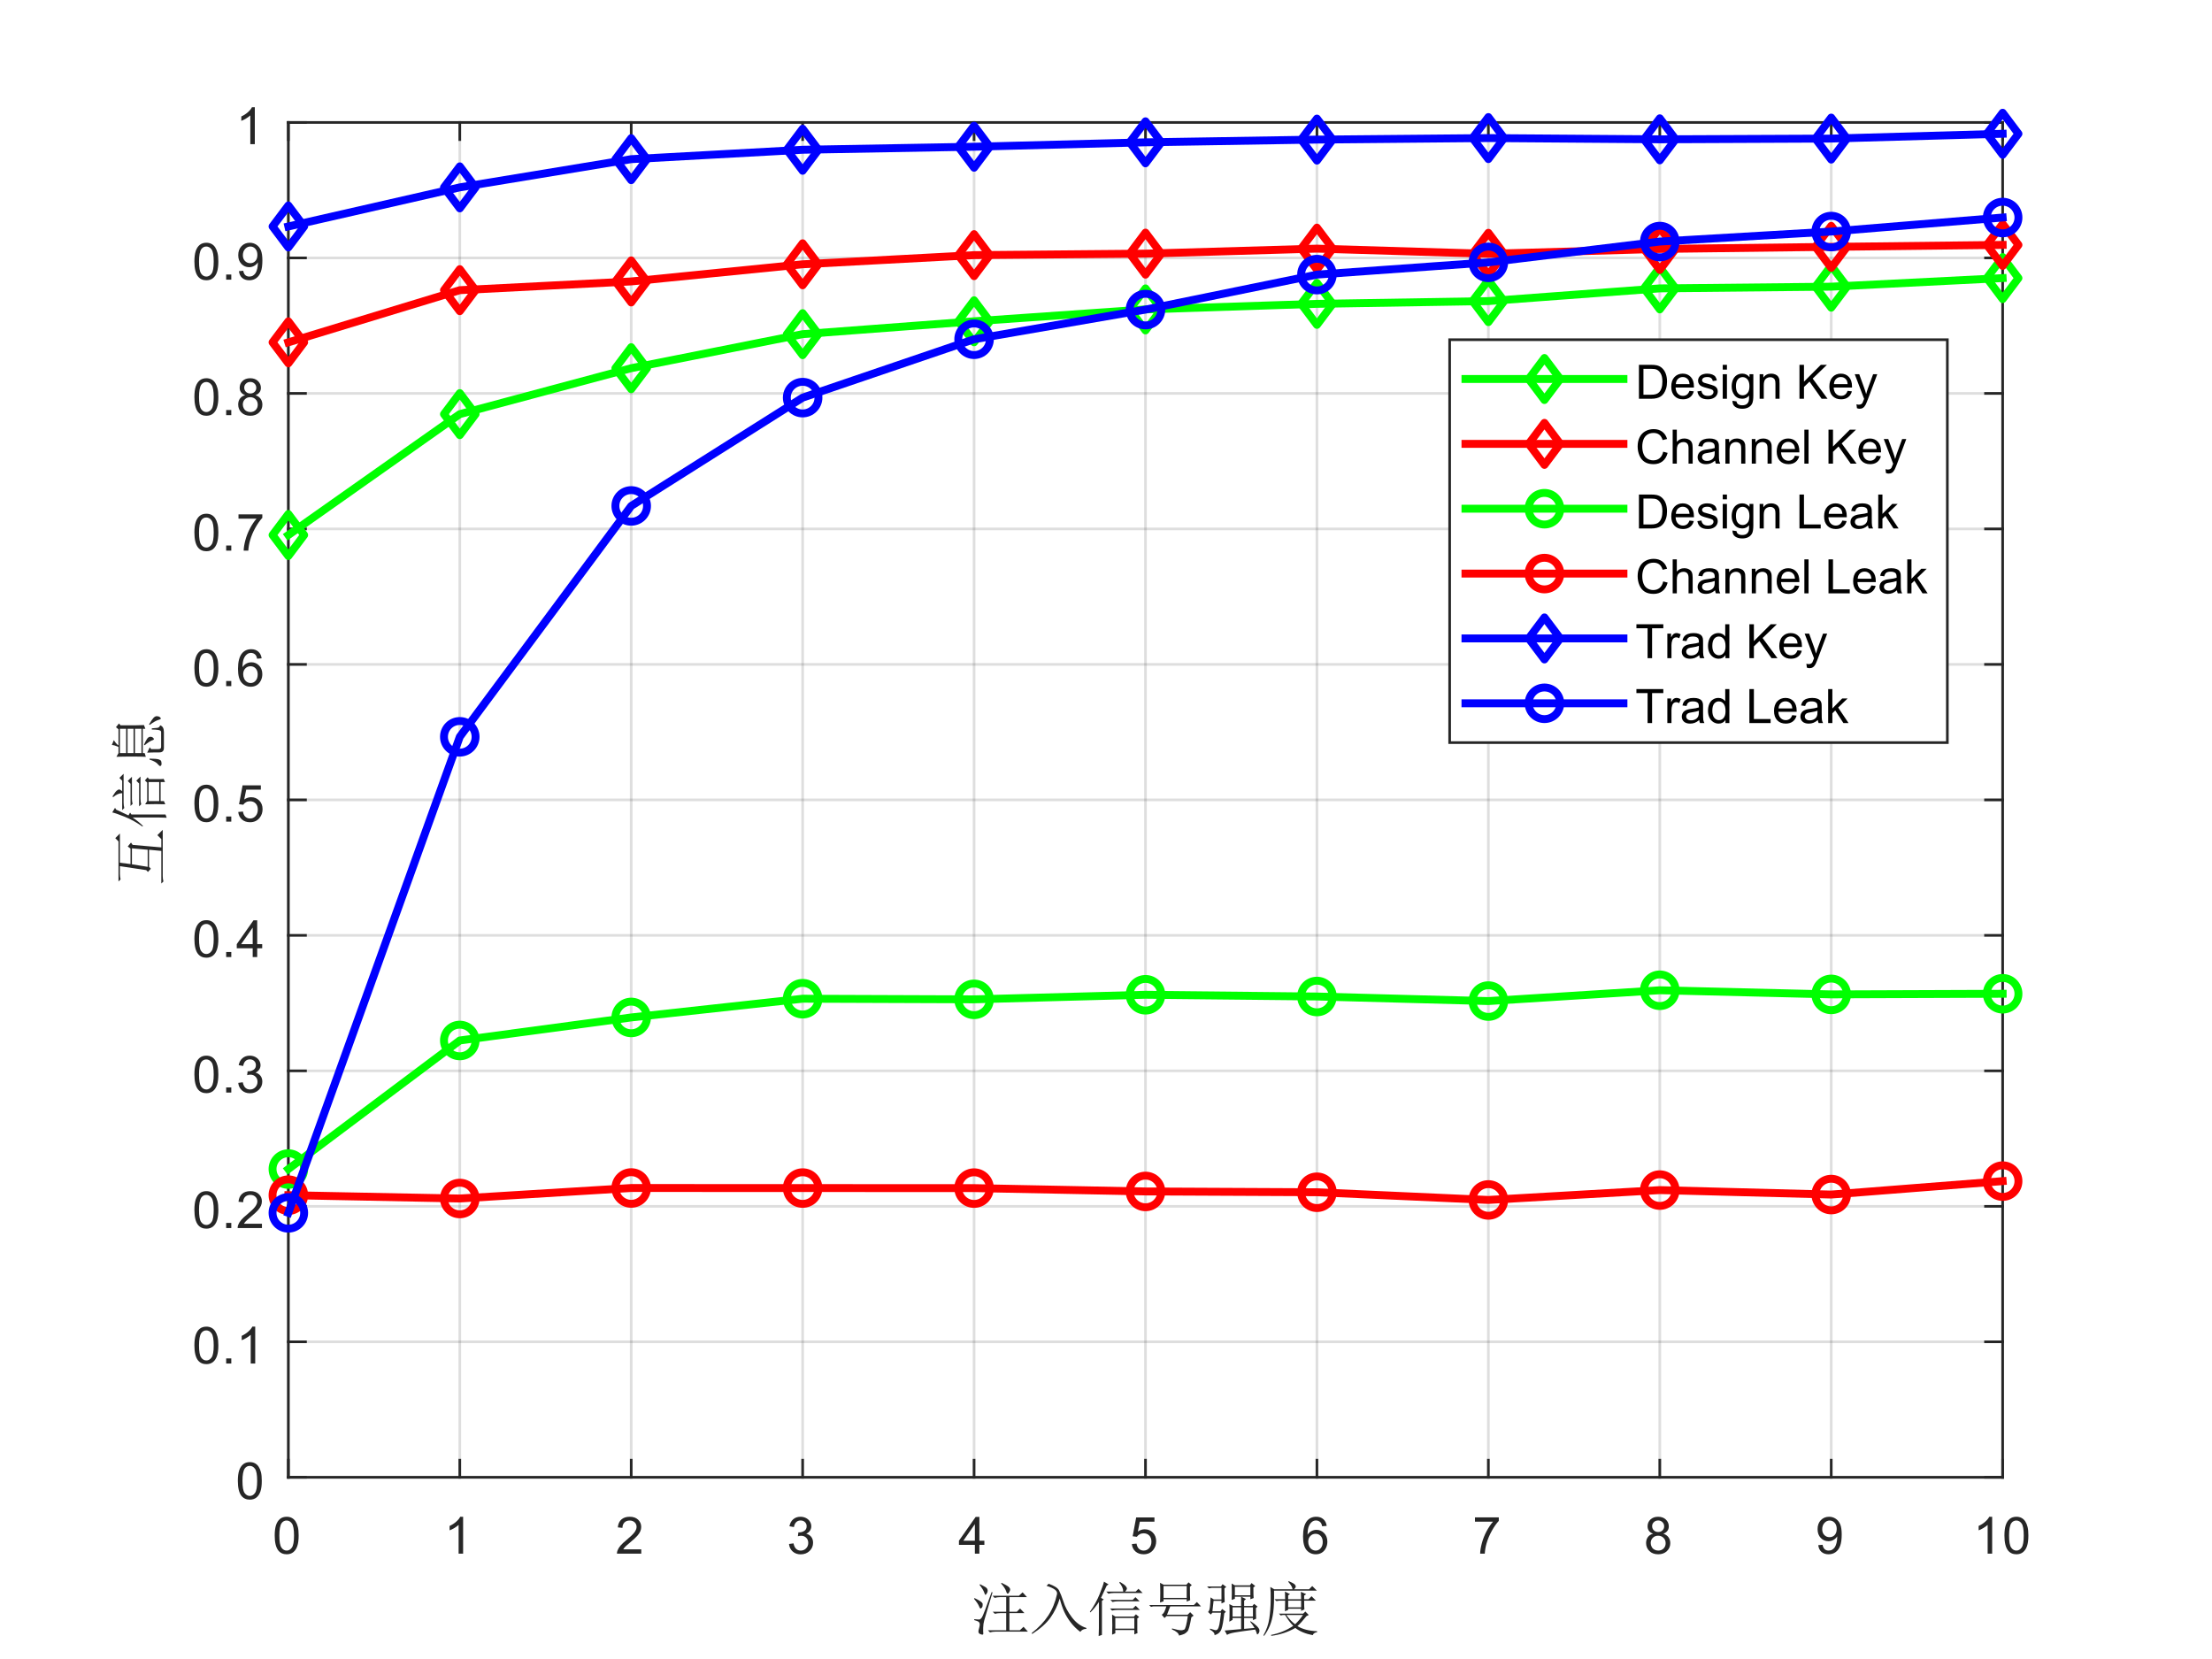 <?xml version="1.0"?>
<!DOCTYPE svg PUBLIC '-//W3C//DTD SVG 1.0//EN'
          'http://www.w3.org/TR/2001/REC-SVG-20010904/DTD/svg10.dtd'>
<svg xmlns:xlink="http://www.w3.org/1999/xlink" style="fill-opacity:1; color-rendering:auto; color-interpolation:auto; text-rendering:auto; stroke:black; stroke-linecap:square; stroke-miterlimit:10; shape-rendering:auto; stroke-opacity:1; fill:black; stroke-dasharray:none; font-weight:normal; stroke-width:1; font-family:'Dialog'; font-style:normal; stroke-linejoin:miter; font-size:12px; stroke-dashoffset:0; image-rendering:auto;" width="560" height="420" xmlns="http://www.w3.org/2000/svg"
><rect width="100%" height="100%" fill="#333333" stroke="none"/><!--Generated by the Batik Graphics2D SVG Generator--><defs id="genericDefs"
  /><g
  ><defs id="defs1"
    ><clipPath clipPathUnits="userSpaceOnUse" id="clipPath1"
      ><path d="M0 0 L560 0 L560 420 L0 420 L0 0 Z"
      /></clipPath
    ></defs
    ><g style="fill:white; stroke:white;"
    ><rect x="0" y="0" width="560" style="clip-path:url(#clipPath1); stroke:none;" height="420"
    /></g
    ><g style="fill:white; text-rendering:optimizeSpeed; color-rendering:optimizeSpeed; image-rendering:optimizeSpeed; shape-rendering:crispEdges; stroke:white; color-interpolation:sRGB;"
    ><rect x="0" width="560" height="420" y="0" style="stroke:none;"
      /><path style="stroke:none;" d="M73 374 L507 374 L507 31 L73 31 Z"
    /></g
    ><g style="stroke-linecap:butt; fill-opacity:0.149; fill:rgb(38,38,38); text-rendering:geometricPrecision; image-rendering:optimizeQuality; color-rendering:optimizeQuality; stroke-linejoin:round; stroke:rgb(38,38,38); color-interpolation:linearRGB; stroke-width:0.667; stroke-opacity:0.149;"
    ><line y2="31" style="fill:none;" x1="73" x2="73" y1="374"
      /><line y2="31" style="fill:none;" x1="116.4" x2="116.4" y1="374"
      /><line y2="31" style="fill:none;" x1="159.8" x2="159.8" y1="374"
      /><line y2="31" style="fill:none;" x1="203.2" x2="203.2" y1="374"
      /><line y2="31" style="fill:none;" x1="246.6" x2="246.6" y1="374"
      /><line y2="31" style="fill:none;" x1="290" x2="290" y1="374"
      /><line y2="31" style="fill:none;" x1="333.4" x2="333.4" y1="374"
      /><line y2="31" style="fill:none;" x1="376.8" x2="376.8" y1="374"
      /><line y2="31" style="fill:none;" x1="420.2" x2="420.2" y1="374"
      /><line y2="31" style="fill:none;" x1="463.6" x2="463.6" y1="374"
      /><line y2="31" style="fill:none;" x1="507" x2="507" y1="374"
      /><line y2="374" style="fill:none;" x1="507" x2="73" y1="374"
      /><line y2="339.7" style="fill:none;" x1="507" x2="73" y1="339.7"
      /><line y2="305.4" style="fill:none;" x1="507" x2="73" y1="305.4"
      /><line y2="271.1" style="fill:none;" x1="507" x2="73" y1="271.1"
      /><line y2="236.8" style="fill:none;" x1="507" x2="73" y1="236.8"
      /><line y2="202.5" style="fill:none;" x1="507" x2="73" y1="202.5"
      /><line y2="168.2" style="fill:none;" x1="507" x2="73" y1="168.2"
      /><line y2="133.9" style="fill:none;" x1="507" x2="73" y1="133.9"
      /><line y2="99.6" style="fill:none;" x1="507" x2="73" y1="99.6"
      /><line y2="65.3" style="fill:none;" x1="507" x2="73" y1="65.3"
      /><line y2="31" style="fill:none;" x1="507" x2="73" y1="31"
      /><line x1="73" x2="507" y1="374" style="stroke-linecap:square; fill-opacity:1; fill:none; stroke-opacity:1;" y2="374"
      /><line x1="73" x2="507" y1="31" style="stroke-linecap:square; fill-opacity:1; fill:none; stroke-opacity:1;" y2="31"
      /><line x1="73" x2="73" y1="374" style="stroke-linecap:square; fill-opacity:1; fill:none; stroke-opacity:1;" y2="369.66"
      /><line x1="116.4" x2="116.4" y1="374" style="stroke-linecap:square; fill-opacity:1; fill:none; stroke-opacity:1;" y2="369.66"
      /><line x1="159.8" x2="159.8" y1="374" style="stroke-linecap:square; fill-opacity:1; fill:none; stroke-opacity:1;" y2="369.66"
      /><line x1="203.2" x2="203.2" y1="374" style="stroke-linecap:square; fill-opacity:1; fill:none; stroke-opacity:1;" y2="369.66"
      /><line x1="246.6" x2="246.6" y1="374" style="stroke-linecap:square; fill-opacity:1; fill:none; stroke-opacity:1;" y2="369.66"
      /><line x1="290" x2="290" y1="374" style="stroke-linecap:square; fill-opacity:1; fill:none; stroke-opacity:1;" y2="369.66"
      /><line x1="333.4" x2="333.4" y1="374" style="stroke-linecap:square; fill-opacity:1; fill:none; stroke-opacity:1;" y2="369.66"
      /><line x1="376.8" x2="376.8" y1="374" style="stroke-linecap:square; fill-opacity:1; fill:none; stroke-opacity:1;" y2="369.66"
      /><line x1="420.2" x2="420.2" y1="374" style="stroke-linecap:square; fill-opacity:1; fill:none; stroke-opacity:1;" y2="369.66"
      /><line x1="463.6" x2="463.6" y1="374" style="stroke-linecap:square; fill-opacity:1; fill:none; stroke-opacity:1;" y2="369.66"
      /><line x1="507" x2="507" y1="374" style="stroke-linecap:square; fill-opacity:1; fill:none; stroke-opacity:1;" y2="369.66"
      /><line x1="73" x2="73" y1="31" style="stroke-linecap:square; fill-opacity:1; fill:none; stroke-opacity:1;" y2="35.34"
      /><line x1="116.4" x2="116.4" y1="31" style="stroke-linecap:square; fill-opacity:1; fill:none; stroke-opacity:1;" y2="35.34"
      /><line x1="159.8" x2="159.8" y1="31" style="stroke-linecap:square; fill-opacity:1; fill:none; stroke-opacity:1;" y2="35.34"
      /><line x1="203.2" x2="203.2" y1="31" style="stroke-linecap:square; fill-opacity:1; fill:none; stroke-opacity:1;" y2="35.34"
      /><line x1="246.6" x2="246.6" y1="31" style="stroke-linecap:square; fill-opacity:1; fill:none; stroke-opacity:1;" y2="35.34"
      /><line x1="290" x2="290" y1="31" style="stroke-linecap:square; fill-opacity:1; fill:none; stroke-opacity:1;" y2="35.34"
      /><line x1="333.4" x2="333.4" y1="31" style="stroke-linecap:square; fill-opacity:1; fill:none; stroke-opacity:1;" y2="35.34"
      /><line x1="376.8" x2="376.8" y1="31" style="stroke-linecap:square; fill-opacity:1; fill:none; stroke-opacity:1;" y2="35.34"
      /><line x1="420.2" x2="420.2" y1="31" style="stroke-linecap:square; fill-opacity:1; fill:none; stroke-opacity:1;" y2="35.34"
      /><line x1="463.6" x2="463.6" y1="31" style="stroke-linecap:square; fill-opacity:1; fill:none; stroke-opacity:1;" y2="35.34"
      /><line x1="507" x2="507" y1="31" style="stroke-linecap:square; fill-opacity:1; fill:none; stroke-opacity:1;" y2="35.34"
    /></g
    ><g transform="translate(73,379.333)" style="font-size:13.333px; fill:rgb(38,38,38); text-rendering:geometricPrecision; color-rendering:optimizeQuality; image-rendering:optimizeQuality; stroke:rgb(38,38,38); color-interpolation:linearRGB;"
    ><path style="stroke:none;" d="M-3.453 9.406 Q-3.453 7.766 -3.117 6.758 Q-2.781 5.75 -2.109 5.203 Q-1.438 4.656 -0.422 4.656 Q0.328 4.656 0.891 4.961 Q1.453 5.266 1.82 5.828 Q2.188 6.391 2.398 7.211 Q2.609 8.031 2.609 9.406 Q2.609 11.047 2.273 12.055 Q1.938 13.062 1.266 13.609 Q0.594 14.156 -0.422 14.156 Q-1.766 14.156 -2.547 13.188 Q-3.453 12.031 -3.453 9.406 ZM-2.281 9.406 Q-2.281 11.703 -1.75 12.461 Q-1.219 13.219 -0.422 13.219 Q0.359 13.219 0.898 12.461 Q1.438 11.703 1.438 9.406 Q1.438 7.109 0.898 6.359 Q0.359 5.609 -0.438 5.609 Q-1.219 5.609 -1.703 6.266 Q-2.281 7.125 -2.281 9.406 Z"
    /></g
    ><g transform="translate(116.4,379.333)" style="font-size:13.333px; fill:rgb(38,38,38); text-rendering:geometricPrecision; color-rendering:optimizeQuality; image-rendering:optimizeQuality; stroke:rgb(38,38,38); color-interpolation:linearRGB;"
    ><path style="stroke:none;" d="M0.844 14 L-0.297 14 L-0.297 6.719 Q-0.719 7.109 -1.383 7.508 Q-2.047 7.906 -2.578 8.094 L-2.578 6.984 Q-1.625 6.547 -0.906 5.906 Q-0.188 5.266 0.109 4.656 L0.844 4.656 L0.844 14 Z"
    /></g
    ><g transform="translate(159.8,379.333)" style="font-size:13.333px; fill:rgb(38,38,38); text-rendering:geometricPrecision; color-rendering:optimizeQuality; image-rendering:optimizeQuality; stroke:rgb(38,38,38); color-interpolation:linearRGB;"
    ><path style="stroke:none;" d="M2.547 12.906 L2.547 14 L-3.609 14 Q-3.625 13.594 -3.469 13.203 Q-3.234 12.578 -2.719 11.969 Q-2.203 11.359 -1.219 10.562 Q0.297 9.312 0.828 8.586 Q1.359 7.859 1.359 7.219 Q1.359 6.531 0.875 6.07 Q0.391 5.609 -0.391 5.609 Q-1.219 5.609 -1.711 6.102 Q-2.203 6.594 -2.219 7.469 L-3.391 7.344 Q-3.266 6.031 -2.484 5.344 Q-1.703 4.656 -0.375 4.656 Q0.969 4.656 1.75 5.398 Q2.531 6.141 2.531 7.234 Q2.531 7.797 2.305 8.336 Q2.078 8.875 1.547 9.477 Q1.016 10.078 -0.219 11.109 Q-1.25 11.969 -1.539 12.281 Q-1.828 12.594 -2.016 12.906 L2.547 12.906 Z"
    /></g
    ><g transform="translate(203.2,379.333)" style="font-size:13.333px; fill:rgb(38,38,38); text-rendering:geometricPrecision; color-rendering:optimizeQuality; image-rendering:optimizeQuality; stroke:rgb(38,38,38); color-interpolation:linearRGB;"
    ><path style="stroke:none;" d="M-3.453 11.547 L-2.312 11.391 Q-2.109 12.359 -1.641 12.789 Q-1.172 13.219 -0.484 13.219 Q0.312 13.219 0.867 12.664 Q1.422 12.109 1.422 11.281 Q1.422 10.484 0.914 9.977 Q0.406 9.469 -0.391 9.469 Q-0.719 9.469 -1.203 9.594 L-1.078 8.594 Q-0.953 8.609 -0.891 8.609 Q-0.156 8.609 0.43 8.227 Q1.016 7.844 1.016 7.047 Q1.016 6.422 0.586 6.008 Q0.156 5.594 -0.516 5.594 Q-1.188 5.594 -1.625 6.016 Q-2.062 6.438 -2.203 7.266 L-3.344 7.062 Q-3.125 5.922 -2.383 5.289 Q-1.641 4.656 -0.547 4.656 Q0.219 4.656 0.859 4.984 Q1.5 5.312 1.844 5.875 Q2.188 6.438 2.188 7.078 Q2.188 7.672 1.859 8.172 Q1.531 8.672 0.906 8.953 Q1.719 9.156 2.18 9.75 Q2.641 10.344 2.641 11.25 Q2.641 12.469 1.75 13.32 Q0.859 14.172 -0.5 14.172 Q-1.719 14.172 -2.531 13.438 Q-3.344 12.703 -3.453 11.547 Z"
    /></g
    ><g transform="translate(246.6,379.333)" style="font-size:13.333px; fill:rgb(38,38,38); text-rendering:geometricPrecision; color-rendering:optimizeQuality; image-rendering:optimizeQuality; stroke:rgb(38,38,38); color-interpolation:linearRGB;"
    ><path style="stroke:none;" d="M0.203 14 L0.203 11.766 L-3.828 11.766 L-3.828 10.719 L0.406 4.688 L1.344 4.688 L1.344 10.719 L2.609 10.719 L2.609 11.766 L1.344 11.766 L1.344 14 L0.203 14 ZM0.203 10.719 L0.203 6.531 L-2.719 10.719 L0.203 10.719 Z"
    /></g
    ><g transform="translate(290,379.333)" style="font-size:13.333px; fill:rgb(38,38,38); text-rendering:geometricPrecision; color-rendering:optimizeQuality; image-rendering:optimizeQuality; stroke:rgb(38,38,38); color-interpolation:linearRGB;"
    ><path style="stroke:none;" d="M-3.453 11.562 L-2.266 11.453 Q-2.125 12.344 -1.641 12.781 Q-1.156 13.219 -0.469 13.219 Q0.359 13.219 0.93 12.594 Q1.5 11.969 1.5 10.953 Q1.5 9.969 0.953 9.406 Q0.406 8.844 -0.484 8.844 Q-1.047 8.844 -1.492 9.094 Q-1.938 9.344 -2.188 9.734 L-3.25 9.594 L-2.359 4.828 L2.266 4.828 L2.266 5.906 L-1.438 5.906 L-1.938 8.406 Q-1.109 7.828 -0.188 7.828 Q1.031 7.828 1.867 8.672 Q2.703 9.516 2.703 10.844 Q2.703 12.109 1.969 13.031 Q1.078 14.156 -0.469 14.156 Q-1.734 14.156 -2.539 13.445 Q-3.344 12.734 -3.453 11.562 Z"
    /></g
    ><g transform="translate(333.4,379.333)" style="font-size:13.333px; fill:rgb(38,38,38); text-rendering:geometricPrecision; color-rendering:optimizeQuality; image-rendering:optimizeQuality; stroke:rgb(38,38,38); color-interpolation:linearRGB;"
    ><path style="stroke:none;" d="M2.469 6.969 L1.328 7.062 Q1.188 6.391 0.906 6.078 Q0.438 5.594 -0.234 5.594 Q-0.781 5.594 -1.203 5.906 Q-1.734 6.297 -2.047 7.047 Q-2.359 7.797 -2.375 9.203 Q-1.969 8.578 -1.367 8.273 Q-0.766 7.969 -0.109 7.969 Q1.031 7.969 1.836 8.805 Q2.641 9.641 2.641 10.984 Q2.641 11.859 2.258 12.609 Q1.875 13.359 1.219 13.758 Q0.562 14.156 -0.281 14.156 Q-1.703 14.156 -2.609 13.109 Q-3.516 12.062 -3.516 9.641 Q-3.516 6.953 -2.516 5.719 Q-1.641 4.656 -0.172 4.656 Q0.922 4.656 1.625 5.273 Q2.328 5.891 2.469 6.969 ZM-2.203 10.984 Q-2.203 11.578 -1.953 12.117 Q-1.703 12.656 -1.25 12.938 Q-0.797 13.219 -0.297 13.219 Q0.422 13.219 0.945 12.633 Q1.469 12.047 1.469 11.047 Q1.469 10.078 0.953 9.523 Q0.438 8.969 -0.344 8.969 Q-1.125 8.969 -1.664 9.523 Q-2.203 10.078 -2.203 10.984 Z"
    /></g
    ><g transform="translate(376.8,379.333)" style="font-size:13.333px; fill:rgb(38,38,38); text-rendering:geometricPrecision; color-rendering:optimizeQuality; image-rendering:optimizeQuality; stroke:rgb(38,38,38); color-interpolation:linearRGB;"
    ><path style="stroke:none;" d="M-3.391 5.906 L-3.391 4.812 L2.641 4.812 L2.641 5.703 Q1.75 6.656 0.875 8.219 Q0 9.781 -0.469 11.438 Q-0.812 12.609 -0.906 14 L-2.078 14 Q-2.062 12.906 -1.648 11.352 Q-1.234 9.797 -0.469 8.352 Q0.297 6.906 1.172 5.906 L-3.391 5.906 Z"
    /></g
    ><g transform="translate(420.2,379.333)" style="font-size:13.333px; fill:rgb(38,38,38); text-rendering:geometricPrecision; color-rendering:optimizeQuality; image-rendering:optimizeQuality; stroke:rgb(38,38,38); color-interpolation:linearRGB;"
    ><path style="stroke:none;" d="M-1.703 8.953 Q-2.406 8.688 -2.75 8.211 Q-3.094 7.734 -3.094 7.062 Q-3.094 6.047 -2.367 5.352 Q-1.641 4.656 -0.422 4.656 Q0.797 4.656 1.539 5.367 Q2.281 6.078 2.281 7.094 Q2.281 7.734 1.938 8.211 Q1.594 8.688 0.906 8.953 Q1.766 9.234 2.211 9.859 Q2.656 10.484 2.656 11.344 Q2.656 12.531 1.812 13.344 Q0.969 14.156 -0.406 14.156 Q-1.781 14.156 -2.625 13.344 Q-3.469 12.531 -3.469 11.312 Q-3.469 10.406 -3.008 9.789 Q-2.547 9.172 -1.703 8.953 ZM-1.938 7.016 Q-1.938 7.672 -1.508 8.094 Q-1.078 8.516 -0.406 8.516 Q0.266 8.516 0.688 8.102 Q1.109 7.688 1.109 7.078 Q1.109 6.453 0.672 6.023 Q0.234 5.594 -0.406 5.594 Q-1.062 5.594 -1.5 6.016 Q-1.938 6.438 -1.938 7.016 ZM-2.297 11.312 Q-2.297 11.797 -2.062 12.258 Q-1.828 12.719 -1.375 12.969 Q-0.922 13.219 -0.391 13.219 Q0.422 13.219 0.953 12.695 Q1.484 12.172 1.484 11.359 Q1.484 10.531 0.938 9.992 Q0.391 9.453 -0.438 9.453 Q-1.234 9.453 -1.766 9.984 Q-2.297 10.516 -2.297 11.312 Z"
    /></g
    ><g transform="translate(463.6,379.333)" style="font-size:13.333px; fill:rgb(38,38,38); text-rendering:geometricPrecision; color-rendering:optimizeQuality; image-rendering:optimizeQuality; stroke:rgb(38,38,38); color-interpolation:linearRGB;"
    ><path style="stroke:none;" d="M-3.281 11.844 L-2.188 11.75 Q-2.047 12.516 -1.656 12.867 Q-1.266 13.219 -0.641 13.219 Q-0.125 13.219 0.273 12.977 Q0.672 12.734 0.93 12.336 Q1.188 11.938 1.352 11.25 Q1.516 10.562 1.516 9.844 Q1.516 9.766 1.516 9.625 Q1.172 10.172 0.578 10.508 Q-0.016 10.844 -0.703 10.844 Q-1.859 10.844 -2.656 10.008 Q-3.453 9.172 -3.453 7.797 Q-3.453 6.375 -2.625 5.516 Q-1.797 4.656 -0.531 4.656 Q0.375 4.656 1.125 5.148 Q1.875 5.641 2.266 6.539 Q2.656 7.438 2.656 9.156 Q2.656 10.938 2.273 11.992 Q1.891 13.047 1.125 13.602 Q0.359 14.156 -0.672 14.156 Q-1.766 14.156 -2.461 13.555 Q-3.156 12.953 -3.281 11.844 ZM1.391 7.734 Q1.391 6.75 0.867 6.18 Q0.344 5.609 -0.391 5.609 Q-1.156 5.609 -1.719 6.227 Q-2.281 6.844 -2.281 7.844 Q-2.281 8.719 -1.75 9.273 Q-1.219 9.828 -0.422 9.828 Q0.375 9.828 0.883 9.273 Q1.391 8.719 1.391 7.734 Z"
    /></g
    ><g transform="translate(507,379.333)" style="font-size:13.333px; fill:rgb(38,38,38); text-rendering:geometricPrecision; color-rendering:optimizeQuality; image-rendering:optimizeQuality; stroke:rgb(38,38,38); color-interpolation:linearRGB;"
    ><path style="stroke:none;" d="M-2.656 14 L-3.797 14 L-3.797 6.719 Q-4.219 7.109 -4.883 7.508 Q-5.547 7.906 -6.078 8.094 L-6.078 6.984 Q-5.125 6.547 -4.406 5.906 Q-3.688 5.266 -3.391 4.656 L-2.656 4.656 L-2.656 14 ZM0.451 9.406 Q0.451 7.766 0.787 6.758 Q1.123 5.75 1.794 5.203 Q2.466 4.656 3.482 4.656 Q4.232 4.656 4.794 4.961 Q5.357 5.266 5.724 5.828 Q6.091 6.391 6.302 7.211 Q6.513 8.031 6.513 9.406 Q6.513 11.047 6.177 12.055 Q5.841 13.062 5.169 13.609 Q4.497 14.156 3.482 14.156 Q2.138 14.156 1.357 13.188 Q0.451 12.031 0.451 9.406 ZM1.623 9.406 Q1.623 11.703 2.154 12.461 Q2.685 13.219 3.482 13.219 Q4.263 13.219 4.802 12.461 Q5.341 11.703 5.341 9.406 Q5.341 7.109 4.802 6.359 Q4.263 5.609 3.466 5.609 Q2.685 5.609 2.201 6.266 Q1.623 7.125 1.623 9.406 Z"
    /></g
    ><g transform="translate(290,397.667)" style="font-size:14.667px; fill:rgb(38,38,38); text-rendering:geometricPrecision; color-rendering:optimizeQuality; image-rendering:optimizeQuality; stroke:rgb(38,38,38); color-interpolation:linearRGB;"
    ><path style="stroke:none;" d="M-36.438 3.047 Q-35.094 3.688 -34.68 4.039 Q-34.266 4.391 -34.266 4.75 Q-34.266 5.031 -34.5 5.414 Q-34.734 5.797 -34.859 5.797 Q-35.094 5.797 -35.266 5.219 Q-35.562 4.328 -36.562 3.219 L-36.438 3.047 ZM-38.719 6.328 L-32.047 6.328 L-31.109 5.453 L-30 6.672 L-34.453 6.672 L-34.453 10.375 L-32.578 10.375 L-31.75 9.547 L-30.641 10.719 L-34.453 10.719 L-34.453 15.062 L-31.812 15.062 L-30.875 14.172 L-29.766 15.406 L-37.969 15.406 Q-38.719 15.406 -39.375 15.594 L-39.891 15.062 L-35.266 15.062 L-35.266 10.719 L-36.734 10.719 Q-37.5 10.719 -38.141 10.891 L-38.672 10.375 L-35.266 10.375 L-35.266 6.672 L-36.797 6.672 Q-37.547 6.672 -38.203 6.859 L-38.719 6.328 ZM-38.719 5.453 Q-40.594 11.781 -40.828 12.57 Q-41.062 13.359 -41.094 14.383 Q-41.125 15.406 -41.062 15.875 Q-41.062 16.172 -41.297 16.172 Q-41.484 16.172 -41.891 16 Q-42.297 15.828 -42.297 15.359 Q-42.297 15.062 -42.125 14.531 Q-41.953 13.938 -41.953 13.594 Q-41.953 13.188 -42.211 12.953 Q-42.469 12.719 -43.359 12.484 L-43.359 12.25 Q-42.297 12.359 -42.031 12.328 Q-41.766 12.297 -41.414 11.805 Q-41.062 11.312 -38.953 5.391 L-38.719 5.453 ZM-43.297 6.906 Q-41.25 7.844 -41.219 8.43 Q-41.188 9.016 -41.391 9.281 Q-41.594 9.547 -41.719 9.547 Q-41.953 9.547 -42.125 9.016 Q-42.422 8.266 -43.406 7.094 L-43.297 6.906 ZM-41.891 3.391 Q-40.312 4.156 -40.133 4.477 Q-39.953 4.797 -39.953 5.031 Q-39.953 5.391 -40.188 5.742 Q-40.422 6.094 -40.484 6.094 Q-40.656 6.094 -40.828 5.5 Q-41.125 4.688 -42 3.578 L-41.891 3.391 ZM-25.055 3.812 L-24.523 3.281 Q-22.367 4.047 -21.898 4.953 Q-21.43 5.859 -20.773 7.797 Q-20.195 9.719 -18.641 11.773 Q-17.086 13.828 -14.977 14.469 L-14.977 14.703 Q-15.977 14.703 -16.508 15.469 Q-17.961 14.359 -18.961 13.039 Q-19.961 11.719 -20.578 10.367 Q-21.195 9.016 -21.711 7.031 Q-22.539 9.719 -24.062 11.859 Q-25.586 14 -28.695 16 L-28.805 15.766 Q-26.164 13.703 -24.617 11.336 Q-23.07 8.969 -22.414 5.969 Q-22.242 5.266 -22.977 4.742 Q-23.711 4.219 -25.055 3.812 ZM-6.641 2.984 L-6.469 2.812 Q-5.297 3.516 -5 3.898 Q-4.703 4.281 -4.703 4.453 Q-4.703 4.797 -5.172 5.266 L-2.484 5.266 L-1.781 4.562 L-0.719 5.625 L-7.984 5.625 Q-8.75 5.625 -9.391 5.797 L-9.922 5.266 L-5.641 5.266 Q-5.641 4.156 -6.641 2.984 ZM-7.641 11.953 L-7.641 14.641 L-2.828 14.641 L-2.828 11.953 L-7.641 11.953 ZM-8.875 7.375 L-3.25 7.375 L-2.547 6.672 L-1.484 7.734 L-7.109 7.734 Q-7.703 7.734 -8.344 7.906 L-8.875 7.375 ZM-8.984 9.547 L-3.188 9.547 L-2.484 8.844 L-1.422 9.906 L-7.047 9.906 Q-7.812 9.906 -8.453 10.078 L-8.984 9.547 ZM-8.453 11.078 L-7.641 11.594 L-2.953 11.594 L-2.422 11.016 L-1.609 11.719 L-2.078 12.062 L-2.078 14.875 Q-2.078 15.469 -2.016 15.766 L-2.828 16.109 L-2.828 15 L-7.641 15 L-7.641 15.828 L-8.453 16.172 Q-8.406 15.234 -8.406 13.828 Q-8.406 12.422 -8.453 11.078 ZM-11.031 7.609 L-11.031 16.234 L-11.859 16.531 Q-11.797 15.359 -11.797 14.531 L-11.797 7.906 Q-12.906 9.547 -13.969 10.547 L-14.078 10.375 Q-12.562 8.266 -11.625 5.945 Q-10.688 3.625 -10.516 2.75 L-9.344 3.453 L-9.812 3.75 Q-10.75 5.797 -11.266 6.859 L-10.562 7.266 L-11.031 7.609 ZM11.242 4.047 Q11.242 6.672 11.305 7.438 L10.43 7.797 L10.43 7.203 L4.57 7.203 L4.57 7.734 L3.68 8.031 Q3.742 6.859 3.742 5.539 Q3.742 4.219 3.68 3.047 L4.57 3.516 L10.367 3.516 L10.898 2.922 L11.711 3.625 L11.242 4.047 ZM4.57 3.859 L4.57 6.859 L10.43 6.859 L10.43 3.859 L4.57 3.859 ZM11.602 11.781 Q11.07 14.828 10.656 15.297 Q10.242 15.766 9.836 15.969 Q9.43 16.172 8.492 16.406 Q8.367 15.531 6.68 14.828 L6.727 14.594 Q8.32 15.062 9.07 15.062 Q9.367 15.062 9.805 14.883 Q10.242 14.703 10.711 11.484 L5.32 11.484 L4.805 11.953 L4.102 11.125 Q4.508 10.891 4.773 10.367 Q5.039 9.844 5.273 9.016 L1.93 9.016 L1.398 9.141 L0.93 8.672 L12.242 8.672 L13.008 7.906 L14.055 9.016 L6.258 9.016 L5.445 11.125 L10.664 11.125 L11.305 10.484 L12.18 11.359 L11.602 11.781 ZM22.625 4.047 L22.625 6.203 L26.547 6.203 L26.547 4.047 L22.625 4.047 ZM22.047 9.25 L22.047 11.594 L24.203 11.594 L24.203 9.25 L22.047 9.25 ZM24.969 9.25 L24.969 11.594 L27.203 11.594 L27.203 9.25 L24.969 9.25 ZM21.812 3.219 L22.625 3.688 L26.438 3.688 L26.844 3.109 L27.781 3.859 L27.312 4.219 Q27.312 6.328 27.375 6.906 L26.547 7.203 L26.547 6.562 L24.203 6.562 L25.438 7.141 L24.969 7.562 L24.969 8.906 L27.078 8.906 L27.484 8.375 L28.375 9.078 L27.953 9.438 Q27.953 11.25 28.016 12.125 L27.203 12.484 L27.203 11.953 L24.969 11.953 L24.969 14.703 Q26.5 14.594 27.609 14.469 Q27.141 13.656 26.5 12.891 L26.609 12.766 Q27.547 13.359 28.164 13.977 Q28.781 14.594 28.836 15 Q28.891 15.406 28.719 15.703 Q28.547 16 28.367 16.086 Q28.188 16.172 28.141 15.766 Q28.016 15.359 27.781 14.875 Q24.031 15.359 22.57 15.617 Q21.109 15.875 20.641 16.234 L20.047 15.125 Q21.984 14.938 24.203 14.766 L24.203 11.953 L22.047 11.953 L22.047 12.422 L21.219 12.891 Q21.281 11.781 21.281 10.398 Q21.281 9.016 21.219 8.438 L22.156 8.906 L24.203 8.906 L24.203 6.562 L22.625 6.562 L22.625 7.094 L21.812 7.375 Q21.859 6.625 21.859 5.477 Q21.859 4.328 21.812 3.219 ZM15.594 3.984 L19.109 3.984 L19.516 3.391 L20.453 4.094 L19.984 4.453 Q19.984 6.734 20.047 7.906 L19.234 8.266 L19.234 7.609 L17.234 7.609 L16.938 10.25 L19 10.25 L19.406 9.672 L20.344 10.375 L19.938 10.781 Q19.641 13.594 19.227 14.766 Q18.812 15.938 17.469 16.297 Q17.594 15.594 16.297 14.875 L16.359 14.641 Q17.062 14.875 17.531 15 Q18 15.125 18.266 14.797 Q18.531 14.469 18.703 13.617 Q18.875 12.766 19.109 10.609 L16.938 10.609 L16.531 11.078 L15.828 10.422 Q16.188 10.188 16.305 9.164 Q16.422 8.141 16.469 6.734 L17.297 7.266 L19.234 7.266 L19.234 4.328 L16.703 4.328 L16.062 4.453 L15.594 3.984 ZM35.305 10.25 Q35.352 9.078 35.352 7.562 L33.836 7.562 L33.133 7.672 L32.664 7.203 L35.352 7.203 Q35.352 6.328 35.305 5.266 L36.586 5.922 L36.117 6.203 L36.117 7.203 L39.398 7.203 Q39.398 6.203 39.336 5.328 L40.695 5.922 L40.164 6.266 L40.164 7.203 L41.273 7.203 L42.039 6.438 L43.148 7.562 L40.164 7.562 Q40.164 9.25 40.227 9.781 L39.398 10.141 L39.398 9.609 L36.117 9.609 L36.117 9.906 L35.305 10.25 ZM40.742 11.484 Q39.398 13.188 38.461 14 Q40.336 15.172 43.445 15.297 L43.445 15.531 Q42.508 15.703 42.336 16.297 Q39.57 15.766 37.93 14.469 Q35.117 16.062 31.836 16.469 L31.789 16.234 Q34.883 15.641 37.414 13.938 Q36.289 12.828 35.352 11.188 L34.773 11.188 L34.242 11.312 L33.773 10.844 L39.93 10.844 L40.461 10.312 L41.336 11.188 L40.742 11.484 ZM35.648 11.188 Q36.758 12.719 37.883 13.531 Q39.055 12.422 39.867 11.188 L35.648 11.188 ZM36.117 7.562 L36.117 9.25 L39.398 9.25 L39.398 7.562 L36.117 7.562 ZM31.602 4.094 L32.602 4.688 L37.227 4.688 Q37.18 4.328 36.969 3.922 Q36.758 3.516 36.117 2.75 L36.289 2.641 Q37.648 3.219 37.852 3.539 Q38.055 3.859 38.055 3.922 Q38.055 4.281 37.586 4.688 L41.398 4.688 L42.211 3.859 L43.383 5.031 L32.539 5.031 Q32.602 8.547 32.336 10.516 Q32.07 12.484 31.484 13.891 Q30.898 15.297 30.023 16.469 L29.852 16.344 Q31.023 14.297 31.344 12.07 Q31.664 9.844 31.695 7.531 Q31.727 5.219 31.602 4.094 Z"
    /></g
    ><g style="fill:rgb(38,38,38); text-rendering:geometricPrecision; image-rendering:optimizeQuality; color-rendering:optimizeQuality; stroke-linejoin:round; stroke:rgb(38,38,38); color-interpolation:linearRGB; stroke-width:0.667;"
    ><line y2="31" style="fill:none;" x1="73" x2="73" y1="374"
      /><line y2="31" style="fill:none;" x1="507" x2="507" y1="374"
      /><line y2="374" style="fill:none;" x1="73" x2="77.34" y1="374"
      /><line y2="339.7" style="fill:none;" x1="73" x2="77.34" y1="339.7"
      /><line y2="305.4" style="fill:none;" x1="73" x2="77.34" y1="305.4"
      /><line y2="271.1" style="fill:none;" x1="73" x2="77.34" y1="271.1"
      /><line y2="236.8" style="fill:none;" x1="73" x2="77.34" y1="236.8"
      /><line y2="202.5" style="fill:none;" x1="73" x2="77.34" y1="202.5"
      /><line y2="168.2" style="fill:none;" x1="73" x2="77.34" y1="168.2"
      /><line y2="133.9" style="fill:none;" x1="73" x2="77.34" y1="133.9"
      /><line y2="99.6" style="fill:none;" x1="73" x2="77.34" y1="99.6"
      /><line y2="65.3" style="fill:none;" x1="73" x2="77.34" y1="65.3"
      /><line y2="31" style="fill:none;" x1="73" x2="77.34" y1="31"
      /><line y2="374" style="fill:none;" x1="507" x2="502.66" y1="374"
      /><line y2="339.7" style="fill:none;" x1="507" x2="502.66" y1="339.7"
      /><line y2="305.4" style="fill:none;" x1="507" x2="502.66" y1="305.4"
      /><line y2="271.1" style="fill:none;" x1="507" x2="502.66" y1="271.1"
      /><line y2="236.8" style="fill:none;" x1="507" x2="502.66" y1="236.8"
      /><line y2="202.5" style="fill:none;" x1="507" x2="502.66" y1="202.5"
      /><line y2="168.2" style="fill:none;" x1="507" x2="502.66" y1="168.2"
      /><line y2="133.9" style="fill:none;" x1="507" x2="502.66" y1="133.9"
      /><line y2="99.6" style="fill:none;" x1="507" x2="502.66" y1="99.6"
      /><line y2="65.3" style="fill:none;" x1="507" x2="502.66" y1="65.3"
      /><line y2="31" style="fill:none;" x1="507" x2="502.66" y1="31"
    /></g
    ><g transform="translate(67.667,374)" style="font-size:13.333px; fill:rgb(38,38,38); text-rendering:geometricPrecision; color-rendering:optimizeQuality; image-rendering:optimizeQuality; stroke:rgb(38,38,38); color-interpolation:linearRGB;"
    ><path style="stroke:none;" d="M-7.453 0.906 Q-7.453 -0.734 -7.117 -1.742 Q-6.781 -2.75 -6.109 -3.297 Q-5.438 -3.844 -4.422 -3.844 Q-3.672 -3.844 -3.109 -3.539 Q-2.547 -3.234 -2.18 -2.672 Q-1.812 -2.109 -1.602 -1.289 Q-1.391 -0.469 -1.391 0.906 Q-1.391 2.547 -1.727 3.555 Q-2.062 4.562 -2.734 5.109 Q-3.406 5.656 -4.422 5.656 Q-5.766 5.656 -6.547 4.688 Q-7.453 3.531 -7.453 0.906 ZM-6.281 0.906 Q-6.281 3.203 -5.75 3.961 Q-5.219 4.719 -4.422 4.719 Q-3.641 4.719 -3.102 3.961 Q-2.562 3.203 -2.562 0.906 Q-2.562 -1.391 -3.102 -2.141 Q-3.641 -2.891 -4.438 -2.891 Q-5.219 -2.891 -5.703 -2.234 Q-6.281 -1.375 -6.281 0.906 Z"
    /></g
    ><g transform="translate(67.667,339.7)" style="font-size:13.333px; fill:rgb(38,38,38); text-rendering:geometricPrecision; color-rendering:optimizeQuality; image-rendering:optimizeQuality; stroke:rgb(38,38,38); color-interpolation:linearRGB;"
    ><path style="stroke:none;" d="M-18.453 0.906 Q-18.453 -0.734 -18.117 -1.742 Q-17.781 -2.75 -17.109 -3.297 Q-16.438 -3.844 -15.422 -3.844 Q-14.672 -3.844 -14.109 -3.539 Q-13.547 -3.234 -13.18 -2.672 Q-12.812 -2.109 -12.602 -1.289 Q-12.391 -0.469 -12.391 0.906 Q-12.391 2.547 -12.727 3.555 Q-13.062 4.562 -13.734 5.109 Q-14.406 5.656 -15.422 5.656 Q-16.766 5.656 -17.547 4.688 Q-18.453 3.531 -18.453 0.906 ZM-17.281 0.906 Q-17.281 3.203 -16.75 3.961 Q-16.219 4.719 -15.422 4.719 Q-14.641 4.719 -14.102 3.961 Q-13.562 3.203 -13.562 0.906 Q-13.562 -1.391 -14.102 -2.141 Q-14.641 -2.891 -15.438 -2.891 Q-16.219 -2.891 -16.703 -2.234 Q-17.281 -1.375 -17.281 0.906 ZM-10.409 5.5 L-10.409 4.203 L-9.112 4.203 L-9.112 5.5 L-10.409 5.5 ZM-3.054 5.5 L-4.194 5.5 L-4.194 -1.781 Q-4.616 -1.391 -5.28 -0.992 Q-5.944 -0.594 -6.476 -0.406 L-6.476 -1.516 Q-5.523 -1.953 -4.804 -2.594 Q-4.085 -3.234 -3.788 -3.844 L-3.054 -3.844 L-3.054 5.5 Z"
    /></g
    ><g transform="translate(67.667,305.4)" style="font-size:13.333px; fill:rgb(38,38,38); text-rendering:geometricPrecision; color-rendering:optimizeQuality; image-rendering:optimizeQuality; stroke:rgb(38,38,38); color-interpolation:linearRGB;"
    ><path style="stroke:none;" d="M-18.453 0.906 Q-18.453 -0.734 -18.117 -1.742 Q-17.781 -2.75 -17.109 -3.297 Q-16.438 -3.844 -15.422 -3.844 Q-14.672 -3.844 -14.109 -3.539 Q-13.547 -3.234 -13.18 -2.672 Q-12.812 -2.109 -12.602 -1.289 Q-12.391 -0.469 -12.391 0.906 Q-12.391 2.547 -12.727 3.555 Q-13.062 4.562 -13.734 5.109 Q-14.406 5.656 -15.422 5.656 Q-16.766 5.656 -17.547 4.688 Q-18.453 3.531 -18.453 0.906 ZM-17.281 0.906 Q-17.281 3.203 -16.75 3.961 Q-16.219 4.719 -15.422 4.719 Q-14.641 4.719 -14.102 3.961 Q-13.562 3.203 -13.562 0.906 Q-13.562 -1.391 -14.102 -2.141 Q-14.641 -2.891 -15.438 -2.891 Q-16.219 -2.891 -16.703 -2.234 Q-17.281 -1.375 -17.281 0.906 ZM-10.409 5.5 L-10.409 4.203 L-9.112 4.203 L-9.112 5.5 L-10.409 5.5 ZM-1.351 4.406 L-1.351 5.5 L-7.507 5.5 Q-7.523 5.094 -7.366 4.703 Q-7.132 4.078 -6.616 3.469 Q-6.101 2.859 -5.116 2.062 Q-3.601 0.812 -3.07 0.086 Q-2.538 -0.641 -2.538 -1.281 Q-2.538 -1.969 -3.023 -2.43 Q-3.507 -2.891 -4.288 -2.891 Q-5.116 -2.891 -5.609 -2.398 Q-6.101 -1.906 -6.116 -1.031 L-7.288 -1.156 Q-7.163 -2.469 -6.382 -3.156 Q-5.601 -3.844 -4.273 -3.844 Q-2.929 -3.844 -2.148 -3.102 Q-1.366 -2.359 -1.366 -1.266 Q-1.366 -0.703 -1.593 -0.164 Q-1.819 0.375 -2.351 0.977 Q-2.882 1.578 -4.116 2.609 Q-5.148 3.469 -5.437 3.781 Q-5.726 4.094 -5.913 4.406 L-1.351 4.406 Z"
    /></g
    ><g transform="translate(67.667,271.1)" style="font-size:13.333px; fill:rgb(38,38,38); text-rendering:geometricPrecision; color-rendering:optimizeQuality; image-rendering:optimizeQuality; stroke:rgb(38,38,38); color-interpolation:linearRGB;"
    ><path style="stroke:none;" d="M-18.453 0.906 Q-18.453 -0.734 -18.117 -1.742 Q-17.781 -2.75 -17.109 -3.297 Q-16.438 -3.844 -15.422 -3.844 Q-14.672 -3.844 -14.109 -3.539 Q-13.547 -3.234 -13.18 -2.672 Q-12.812 -2.109 -12.602 -1.289 Q-12.391 -0.469 -12.391 0.906 Q-12.391 2.547 -12.727 3.555 Q-13.062 4.562 -13.734 5.109 Q-14.406 5.656 -15.422 5.656 Q-16.766 5.656 -17.547 4.688 Q-18.453 3.531 -18.453 0.906 ZM-17.281 0.906 Q-17.281 3.203 -16.75 3.961 Q-16.219 4.719 -15.422 4.719 Q-14.641 4.719 -14.102 3.961 Q-13.562 3.203 -13.562 0.906 Q-13.562 -1.391 -14.102 -2.141 Q-14.641 -2.891 -15.438 -2.891 Q-16.219 -2.891 -16.703 -2.234 Q-17.281 -1.375 -17.281 0.906 ZM-10.409 5.5 L-10.409 4.203 L-9.112 4.203 L-9.112 5.5 L-10.409 5.5 ZM-7.351 3.047 L-6.21 2.891 Q-6.007 3.859 -5.538 4.289 Q-5.069 4.719 -4.382 4.719 Q-3.585 4.719 -3.03 4.164 Q-2.476 3.609 -2.476 2.781 Q-2.476 1.984 -2.983 1.477 Q-3.491 0.969 -4.288 0.969 Q-4.616 0.969 -5.101 1.094 L-4.976 0.094 Q-4.851 0.109 -4.788 0.109 Q-4.054 0.109 -3.468 -0.273 Q-2.882 -0.656 -2.882 -1.453 Q-2.882 -2.078 -3.312 -2.492 Q-3.741 -2.906 -4.413 -2.906 Q-5.085 -2.906 -5.523 -2.484 Q-5.96 -2.062 -6.101 -1.234 L-7.241 -1.438 Q-7.023 -2.578 -6.28 -3.211 Q-5.538 -3.844 -4.444 -3.844 Q-3.679 -3.844 -3.038 -3.516 Q-2.398 -3.188 -2.054 -2.625 Q-1.71 -2.062 -1.71 -1.422 Q-1.71 -0.828 -2.038 -0.328 Q-2.366 0.172 -2.991 0.453 Q-2.179 0.656 -1.718 1.25 Q-1.257 1.844 -1.257 2.75 Q-1.257 3.969 -2.148 4.82 Q-3.038 5.672 -4.398 5.672 Q-5.616 5.672 -6.429 4.938 Q-7.241 4.203 -7.351 3.047 Z"
    /></g
    ><g transform="translate(67.667,236.8)" style="font-size:13.333px; fill:rgb(38,38,38); text-rendering:geometricPrecision; color-rendering:optimizeQuality; image-rendering:optimizeQuality; stroke:rgb(38,38,38); color-interpolation:linearRGB;"
    ><path style="stroke:none;" d="M-18.453 0.906 Q-18.453 -0.734 -18.117 -1.742 Q-17.781 -2.75 -17.109 -3.297 Q-16.438 -3.844 -15.422 -3.844 Q-14.672 -3.844 -14.109 -3.539 Q-13.547 -3.234 -13.18 -2.672 Q-12.812 -2.109 -12.602 -1.289 Q-12.391 -0.469 -12.391 0.906 Q-12.391 2.547 -12.727 3.555 Q-13.062 4.562 -13.734 5.109 Q-14.406 5.656 -15.422 5.656 Q-16.766 5.656 -17.547 4.688 Q-18.453 3.531 -18.453 0.906 ZM-17.281 0.906 Q-17.281 3.203 -16.75 3.961 Q-16.219 4.719 -15.422 4.719 Q-14.641 4.719 -14.102 3.961 Q-13.562 3.203 -13.562 0.906 Q-13.562 -1.391 -14.102 -2.141 Q-14.641 -2.891 -15.438 -2.891 Q-16.219 -2.891 -16.703 -2.234 Q-17.281 -1.375 -17.281 0.906 ZM-10.409 5.5 L-10.409 4.203 L-9.112 4.203 L-9.112 5.5 L-10.409 5.5 ZM-3.695 5.5 L-3.695 3.266 L-7.726 3.266 L-7.726 2.219 L-3.491 -3.812 L-2.554 -3.812 L-2.554 2.219 L-1.288 2.219 L-1.288 3.266 L-2.554 3.266 L-2.554 5.5 L-3.695 5.5 ZM-3.695 2.219 L-3.695 -1.969 L-6.616 2.219 L-3.695 2.219 Z"
    /></g
    ><g transform="translate(67.667,202.5)" style="font-size:13.333px; fill:rgb(38,38,38); text-rendering:geometricPrecision; color-rendering:optimizeQuality; image-rendering:optimizeQuality; stroke:rgb(38,38,38); color-interpolation:linearRGB;"
    ><path style="stroke:none;" d="M-18.453 0.906 Q-18.453 -0.734 -18.117 -1.742 Q-17.781 -2.75 -17.109 -3.297 Q-16.438 -3.844 -15.422 -3.844 Q-14.672 -3.844 -14.109 -3.539 Q-13.547 -3.234 -13.18 -2.672 Q-12.812 -2.109 -12.602 -1.289 Q-12.391 -0.469 -12.391 0.906 Q-12.391 2.547 -12.727 3.555 Q-13.062 4.562 -13.734 5.109 Q-14.406 5.656 -15.422 5.656 Q-16.766 5.656 -17.547 4.688 Q-18.453 3.531 -18.453 0.906 ZM-17.281 0.906 Q-17.281 3.203 -16.75 3.961 Q-16.219 4.719 -15.422 4.719 Q-14.641 4.719 -14.102 3.961 Q-13.562 3.203 -13.562 0.906 Q-13.562 -1.391 -14.102 -2.141 Q-14.641 -2.891 -15.438 -2.891 Q-16.219 -2.891 -16.703 -2.234 Q-17.281 -1.375 -17.281 0.906 ZM-10.409 5.5 L-10.409 4.203 L-9.112 4.203 L-9.112 5.5 L-10.409 5.5 ZM-7.351 3.062 L-6.163 2.953 Q-6.023 3.844 -5.538 4.281 Q-5.054 4.719 -4.366 4.719 Q-3.538 4.719 -2.968 4.094 Q-2.398 3.469 -2.398 2.453 Q-2.398 1.469 -2.945 0.906 Q-3.491 0.344 -4.382 0.344 Q-4.944 0.344 -5.39 0.594 Q-5.835 0.844 -6.085 1.234 L-7.148 1.094 L-6.257 -3.672 L-1.632 -3.672 L-1.632 -2.594 L-5.335 -2.594 L-5.835 -0.094 Q-5.007 -0.672 -4.085 -0.672 Q-2.866 -0.672 -2.03 0.172 Q-1.194 1.016 -1.194 2.344 Q-1.194 3.609 -1.929 4.531 Q-2.82 5.656 -4.366 5.656 Q-5.632 5.656 -6.437 4.945 Q-7.241 4.234 -7.351 3.062 Z"
    /></g
    ><g transform="translate(67.667,168.2)" style="font-size:13.333px; fill:rgb(38,38,38); text-rendering:geometricPrecision; color-rendering:optimizeQuality; image-rendering:optimizeQuality; stroke:rgb(38,38,38); color-interpolation:linearRGB;"
    ><path style="stroke:none;" d="M-18.453 0.906 Q-18.453 -0.734 -18.117 -1.742 Q-17.781 -2.75 -17.109 -3.297 Q-16.438 -3.844 -15.422 -3.844 Q-14.672 -3.844 -14.109 -3.539 Q-13.547 -3.234 -13.18 -2.672 Q-12.812 -2.109 -12.602 -1.289 Q-12.391 -0.469 -12.391 0.906 Q-12.391 2.547 -12.727 3.555 Q-13.062 4.562 -13.734 5.109 Q-14.406 5.656 -15.422 5.656 Q-16.766 5.656 -17.547 4.688 Q-18.453 3.531 -18.453 0.906 ZM-17.281 0.906 Q-17.281 3.203 -16.75 3.961 Q-16.219 4.719 -15.422 4.719 Q-14.641 4.719 -14.102 3.961 Q-13.562 3.203 -13.562 0.906 Q-13.562 -1.391 -14.102 -2.141 Q-14.641 -2.891 -15.438 -2.891 Q-16.219 -2.891 -16.703 -2.234 Q-17.281 -1.375 -17.281 0.906 ZM-10.409 5.5 L-10.409 4.203 L-9.112 4.203 L-9.112 5.5 L-10.409 5.5 ZM-1.429 -1.531 L-2.57 -1.438 Q-2.71 -2.109 -2.991 -2.422 Q-3.46 -2.906 -4.132 -2.906 Q-4.679 -2.906 -5.101 -2.594 Q-5.632 -2.203 -5.944 -1.453 Q-6.257 -0.703 -6.273 0.703 Q-5.866 0.078 -5.265 -0.227 Q-4.663 -0.531 -4.007 -0.531 Q-2.866 -0.531 -2.062 0.305 Q-1.257 1.141 -1.257 2.484 Q-1.257 3.359 -1.64 4.109 Q-2.023 4.859 -2.679 5.258 Q-3.335 5.656 -4.179 5.656 Q-5.601 5.656 -6.507 4.609 Q-7.413 3.562 -7.413 1.141 Q-7.413 -1.547 -6.413 -2.781 Q-5.538 -3.844 -4.069 -3.844 Q-2.976 -3.844 -2.273 -3.227 Q-1.569 -2.609 -1.429 -1.531 ZM-6.101 2.484 Q-6.101 3.078 -5.851 3.617 Q-5.601 4.156 -5.148 4.438 Q-4.694 4.719 -4.194 4.719 Q-3.476 4.719 -2.952 4.133 Q-2.429 3.547 -2.429 2.547 Q-2.429 1.578 -2.945 1.023 Q-3.46 0.469 -4.241 0.469 Q-5.023 0.469 -5.562 1.023 Q-6.101 1.578 -6.101 2.484 Z"
    /></g
    ><g transform="translate(67.667,133.9)" style="font-size:13.333px; fill:rgb(38,38,38); text-rendering:geometricPrecision; color-rendering:optimizeQuality; image-rendering:optimizeQuality; stroke:rgb(38,38,38); color-interpolation:linearRGB;"
    ><path style="stroke:none;" d="M-18.453 0.906 Q-18.453 -0.734 -18.117 -1.742 Q-17.781 -2.75 -17.109 -3.297 Q-16.438 -3.844 -15.422 -3.844 Q-14.672 -3.844 -14.109 -3.539 Q-13.547 -3.234 -13.18 -2.672 Q-12.812 -2.109 -12.602 -1.289 Q-12.391 -0.469 -12.391 0.906 Q-12.391 2.547 -12.727 3.555 Q-13.062 4.562 -13.734 5.109 Q-14.406 5.656 -15.422 5.656 Q-16.766 5.656 -17.547 4.688 Q-18.453 3.531 -18.453 0.906 ZM-17.281 0.906 Q-17.281 3.203 -16.75 3.961 Q-16.219 4.719 -15.422 4.719 Q-14.641 4.719 -14.102 3.961 Q-13.562 3.203 -13.562 0.906 Q-13.562 -1.391 -14.102 -2.141 Q-14.641 -2.891 -15.438 -2.891 Q-16.219 -2.891 -16.703 -2.234 Q-17.281 -1.375 -17.281 0.906 ZM-10.409 5.5 L-10.409 4.203 L-9.112 4.203 L-9.112 5.5 L-10.409 5.5 ZM-7.288 -2.594 L-7.288 -3.688 L-1.257 -3.688 L-1.257 -2.797 Q-2.148 -1.844 -3.023 -0.281 Q-3.898 1.281 -4.366 2.938 Q-4.71 4.109 -4.804 5.5 L-5.976 5.5 Q-5.96 4.406 -5.546 2.852 Q-5.132 1.297 -4.366 -0.148 Q-3.601 -1.594 -2.726 -2.594 L-7.288 -2.594 Z"
    /></g
    ><g transform="translate(67.667,99.6)" style="font-size:13.333px; fill:rgb(38,38,38); text-rendering:geometricPrecision; color-rendering:optimizeQuality; image-rendering:optimizeQuality; stroke:rgb(38,38,38); color-interpolation:linearRGB;"
    ><path style="stroke:none;" d="M-18.453 0.906 Q-18.453 -0.734 -18.117 -1.742 Q-17.781 -2.75 -17.109 -3.297 Q-16.438 -3.844 -15.422 -3.844 Q-14.672 -3.844 -14.109 -3.539 Q-13.547 -3.234 -13.18 -2.672 Q-12.812 -2.109 -12.602 -1.289 Q-12.391 -0.469 -12.391 0.906 Q-12.391 2.547 -12.727 3.555 Q-13.062 4.562 -13.734 5.109 Q-14.406 5.656 -15.422 5.656 Q-16.766 5.656 -17.547 4.688 Q-18.453 3.531 -18.453 0.906 ZM-17.281 0.906 Q-17.281 3.203 -16.75 3.961 Q-16.219 4.719 -15.422 4.719 Q-14.641 4.719 -14.102 3.961 Q-13.562 3.203 -13.562 0.906 Q-13.562 -1.391 -14.102 -2.141 Q-14.641 -2.891 -15.438 -2.891 Q-16.219 -2.891 -16.703 -2.234 Q-17.281 -1.375 -17.281 0.906 ZM-10.409 5.5 L-10.409 4.203 L-9.112 4.203 L-9.112 5.5 L-10.409 5.5 ZM-5.601 0.453 Q-6.304 0.188 -6.648 -0.289 Q-6.991 -0.766 -6.991 -1.438 Q-6.991 -2.453 -6.265 -3.148 Q-5.538 -3.844 -4.319 -3.844 Q-3.101 -3.844 -2.358 -3.133 Q-1.616 -2.422 -1.616 -1.406 Q-1.616 -0.766 -1.96 -0.289 Q-2.304 0.188 -2.991 0.453 Q-2.132 0.734 -1.687 1.359 Q-1.241 1.984 -1.241 2.844 Q-1.241 4.031 -2.085 4.844 Q-2.929 5.656 -4.304 5.656 Q-5.679 5.656 -6.523 4.844 Q-7.366 4.031 -7.366 2.812 Q-7.366 1.906 -6.905 1.289 Q-6.444 0.672 -5.601 0.453 ZM-5.835 -1.484 Q-5.835 -0.828 -5.405 -0.406 Q-4.976 0.016 -4.304 0.016 Q-3.632 0.016 -3.21 -0.398 Q-2.788 -0.812 -2.788 -1.422 Q-2.788 -2.047 -3.226 -2.477 Q-3.663 -2.906 -4.304 -2.906 Q-4.96 -2.906 -5.398 -2.484 Q-5.835 -2.062 -5.835 -1.484 ZM-6.194 2.812 Q-6.194 3.297 -5.96 3.758 Q-5.726 4.219 -5.273 4.469 Q-4.819 4.719 -4.288 4.719 Q-3.476 4.719 -2.945 4.195 Q-2.413 3.672 -2.413 2.859 Q-2.413 2.031 -2.96 1.492 Q-3.507 0.953 -4.335 0.953 Q-5.132 0.953 -5.663 1.484 Q-6.194 2.016 -6.194 2.812 Z"
    /></g
    ><g transform="translate(67.667,65.3)" style="font-size:13.333px; fill:rgb(38,38,38); text-rendering:geometricPrecision; color-rendering:optimizeQuality; image-rendering:optimizeQuality; stroke:rgb(38,38,38); color-interpolation:linearRGB;"
    ><path style="stroke:none;" d="M-18.453 0.906 Q-18.453 -0.734 -18.117 -1.742 Q-17.781 -2.75 -17.109 -3.297 Q-16.438 -3.844 -15.422 -3.844 Q-14.672 -3.844 -14.109 -3.539 Q-13.547 -3.234 -13.18 -2.672 Q-12.812 -2.109 -12.602 -1.289 Q-12.391 -0.469 -12.391 0.906 Q-12.391 2.547 -12.727 3.555 Q-13.062 4.562 -13.734 5.109 Q-14.406 5.656 -15.422 5.656 Q-16.766 5.656 -17.547 4.688 Q-18.453 3.531 -18.453 0.906 ZM-17.281 0.906 Q-17.281 3.203 -16.75 3.961 Q-16.219 4.719 -15.422 4.719 Q-14.641 4.719 -14.102 3.961 Q-13.562 3.203 -13.562 0.906 Q-13.562 -1.391 -14.102 -2.141 Q-14.641 -2.891 -15.438 -2.891 Q-16.219 -2.891 -16.703 -2.234 Q-17.281 -1.375 -17.281 0.906 ZM-10.409 5.5 L-10.409 4.203 L-9.112 4.203 L-9.112 5.5 L-10.409 5.5 ZM-7.179 3.344 L-6.085 3.25 Q-5.944 4.016 -5.554 4.367 Q-5.163 4.719 -4.538 4.719 Q-4.023 4.719 -3.624 4.477 Q-3.226 4.234 -2.968 3.836 Q-2.71 3.438 -2.546 2.75 Q-2.382 2.062 -2.382 1.344 Q-2.382 1.266 -2.382 1.125 Q-2.726 1.672 -3.32 2.008 Q-3.913 2.344 -4.601 2.344 Q-5.757 2.344 -6.554 1.508 Q-7.351 0.672 -7.351 -0.703 Q-7.351 -2.125 -6.523 -2.984 Q-5.694 -3.844 -4.429 -3.844 Q-3.523 -3.844 -2.773 -3.352 Q-2.023 -2.859 -1.632 -1.961 Q-1.241 -1.062 -1.241 0.656 Q-1.241 2.438 -1.624 3.492 Q-2.007 4.547 -2.773 5.102 Q-3.538 5.656 -4.569 5.656 Q-5.663 5.656 -6.359 5.055 Q-7.054 4.453 -7.179 3.344 ZM-2.507 -0.766 Q-2.507 -1.75 -3.03 -2.32 Q-3.554 -2.891 -4.288 -2.891 Q-5.054 -2.891 -5.616 -2.273 Q-6.179 -1.656 -6.179 -0.656 Q-6.179 0.219 -5.648 0.773 Q-5.116 1.328 -4.319 1.328 Q-3.523 1.328 -3.015 0.773 Q-2.507 0.219 -2.507 -0.766 Z"
    /></g
    ><g transform="translate(67.667,31)" style="font-size:13.333px; fill:rgb(38,38,38); text-rendering:geometricPrecision; color-rendering:optimizeQuality; image-rendering:optimizeQuality; stroke:rgb(38,38,38); color-interpolation:linearRGB;"
    ><path style="stroke:none;" d="M-3.156 5.5 L-4.297 5.5 L-4.297 -1.781 Q-4.719 -1.391 -5.383 -0.992 Q-6.047 -0.594 -6.578 -0.406 L-6.578 -1.516 Q-5.625 -1.953 -4.906 -2.594 Q-4.188 -3.234 -3.891 -3.844 L-3.156 -3.844 L-3.156 5.5 Z"
    /></g
    ><g transform="translate(44.667,202.5) rotate(-90)" style="font-size:14.667px; fill:rgb(38,38,38); text-rendering:geometricPrecision; color-rendering:optimizeQuality; image-rendering:optimizeQuality; stroke:rgb(38,38,38); color-interpolation:linearRGB;"
    ><path style="stroke:none;" d="M-16.312 -11.266 L-16.953 -7.281 L-12.625 -7.281 L-12.266 -11.266 L-16.312 -11.266 ZM-20.656 -14.672 L-10.516 -14.672 L-9.688 -15.484 L-8.516 -14.312 L-15.906 -14.312 L-16.25 -11.625 L-12.328 -11.625 L-11.797 -12.328 L-10.812 -11.5 L-11.391 -11.094 L-12.031 -3.828 L-9.922 -3.828 L-8.938 -4.828 L-7.578 -3.469 L-19.25 -3.469 Q-20 -3.469 -20.656 -3.297 L-21.172 -3.828 L-12.922 -3.828 L-12.625 -6.938 L-16.953 -6.938 L-17.422 -6.469 L-18.25 -7.219 L-17.781 -7.641 L-16.781 -14.312 L-18.719 -14.312 Q-19.484 -14.312 -20.125 -14.141 L-20.656 -14.672 ZM0.695 -16.016 L0.867 -16.188 Q2.039 -15.484 2.336 -15.102 Q2.633 -14.719 2.633 -14.547 Q2.633 -14.203 2.164 -13.734 L4.852 -13.734 L5.555 -14.438 L6.617 -13.375 L-0.648 -13.375 Q-1.414 -13.375 -2.055 -13.203 L-2.586 -13.734 L1.695 -13.734 Q1.695 -14.844 0.695 -16.016 ZM-0.305 -7.047 L-0.305 -4.359 L4.508 -4.359 L4.508 -7.047 L-0.305 -7.047 ZM-1.539 -11.625 L4.086 -11.625 L4.789 -12.328 L5.852 -11.266 L0.227 -11.266 Q-0.367 -11.266 -1.008 -11.094 L-1.539 -11.625 ZM-1.648 -9.453 L4.148 -9.453 L4.852 -10.156 L5.914 -9.094 L0.289 -9.094 Q-0.477 -9.094 -1.117 -8.922 L-1.648 -9.453 ZM-1.117 -7.922 L-0.305 -7.406 L4.383 -7.406 L4.914 -7.984 L5.727 -7.281 L5.258 -6.938 L5.258 -4.125 Q5.258 -3.531 5.32 -3.234 L4.508 -2.891 L4.508 -4 L-0.305 -4 L-0.305 -3.172 L-1.117 -2.828 Q-1.07 -3.766 -1.07 -5.172 Q-1.07 -6.578 -1.117 -7.922 ZM-3.695 -11.391 L-3.695 -2.766 L-4.523 -2.469 Q-4.461 -3.641 -4.461 -4.469 L-4.461 -11.094 Q-5.57 -9.453 -6.633 -8.453 L-6.742 -8.625 Q-5.227 -10.734 -4.289 -13.055 Q-3.352 -15.375 -3.18 -16.25 L-2.008 -15.547 L-2.477 -15.25 Q-3.414 -13.203 -3.93 -12.141 L-3.227 -11.734 L-3.695 -11.391 ZM13.891 -16.359 L15.125 -15.844 Q14.719 -15.609 14.367 -15.312 Q14.016 -15.016 13.781 -14.672 L17.875 -14.672 L18.406 -15.312 L19.344 -14.547 L18.875 -14.141 L18.875 -10.562 Q18.875 -9.391 18.938 -8.219 L18 -7.875 L18 -8.516 L11.844 -8.516 L11.844 -8.047 L10.906 -7.75 Q10.969 -9.047 10.969 -11.359 Q10.969 -13.672 10.906 -15.188 L11.844 -14.672 L13.422 -14.672 Q13.891 -15.781 13.891 -16.359 ZM11.844 -14.312 L11.844 -12.734 L18 -12.734 L18 -14.312 L11.844 -14.312 ZM11.844 -12.375 L11.844 -10.859 L18 -10.859 L18 -12.375 L11.844 -12.375 ZM11.844 -10.5 L11.844 -8.859 L18 -8.859 L18 -10.5 L11.844 -10.5 ZM13.828 -8.047 L13.953 -8.219 Q14.891 -7.812 15.414 -7.461 Q15.938 -7.109 15.969 -6.672 Q16 -6.234 15.766 -5.969 Q15.531 -5.703 15.422 -5.703 Q15.188 -5.703 15.062 -6.172 Q14.766 -6.938 13.828 -8.047 ZM18.984 -6.75 L19.109 -6.938 Q20.219 -6.281 20.719 -5.844 Q21.219 -5.406 21.188 -4.906 Q21.156 -4.406 20.922 -4.172 Q20.688 -3.938 20.625 -3.938 Q20.391 -3.938 20.219 -4.641 Q19.922 -5.531 18.984 -6.75 ZM10.203 -6.812 L10.438 -6.812 Q10.438 -5.109 10.258 -4.523 Q10.078 -3.938 9.758 -3.852 Q9.438 -3.766 9.141 -3.766 Q8.859 -3.766 8.711 -3.883 Q8.562 -4 8.562 -4.125 Q8.562 -4.297 9.031 -4.703 Q9.672 -5.172 10.203 -6.812 ZM12.016 -4.469 Q12.016 -6.406 11.953 -7.406 L13.312 -6.75 L12.844 -6.406 L12.844 -4.703 Q12.781 -3.766 13.656 -3.875 L17.109 -3.875 Q17.578 -3.828 17.695 -4.562 Q17.812 -5.297 17.812 -6.234 L18.109 -6.234 Q18.172 -5.469 18.227 -4.883 Q18.281 -4.297 18.875 -4.125 Q18.578 -3.172 17.172 -3.172 L13.25 -3.172 Q11.953 -3.125 12.016 -4.469 Z"
    /></g
    ><g style="stroke-linecap:butt; fill:lime; text-rendering:geometricPrecision; image-rendering:optimizeQuality; color-rendering:optimizeQuality; stroke-linejoin:round; stroke:lime; color-interpolation:linearRGB; stroke-width:2;"
    ><path d="M73 135.448 L116.4 104.842 L159.8 93.213 L203.2 84.596 L246.6 81.335 L290 78.331 L333.4 76.926 L376.8 76.227 L420.2 73.009 L463.6 72.576 L507 70.402" style="fill:none; fill-rule:evenodd;"
      /><path d="M-4 0 L0 5.32 L4 0 L0 -5.32 Z" style="fill:none; stroke-linejoin:miter;" transform="translate(73,135.448)"
      /><path d="M-4 0 L0 5.32 L4 0 L0 -5.32 Z" style="fill:none; stroke-linejoin:miter;" transform="translate(116.4,104.842)"
      /><path d="M-4 0 L0 5.32 L4 0 L0 -5.32 Z" style="fill:none; stroke-linejoin:miter;" transform="translate(159.8,93.213)"
      /><path d="M-4 0 L0 5.32 L4 0 L0 -5.32 Z" style="fill:none; stroke-linejoin:miter;" transform="translate(203.2,84.596)"
      /><path d="M-4 0 L0 5.32 L4 0 L0 -5.32 Z" style="fill:none; stroke-linejoin:miter;" transform="translate(246.6,81.335)"
      /><path d="M-4 0 L0 5.32 L4 0 L0 -5.32 Z" style="fill:none; stroke-linejoin:miter;" transform="translate(290,78.331)"
      /><path d="M-4 0 L0 5.32 L4 0 L0 -5.32 Z" style="fill:none; stroke-linejoin:miter;" transform="translate(333.4,76.926)"
      /><path d="M-4 0 L0 5.32 L4 0 L0 -5.32 Z" style="fill:none; stroke-linejoin:miter;" transform="translate(376.8,76.227)"
      /><path d="M-4 0 L0 5.32 L4 0 L0 -5.32 Z" style="fill:none; stroke-linejoin:miter;" transform="translate(420.2,73.009)"
      /><path d="M-4 0 L0 5.32 L4 0 L0 -5.32 Z" style="fill:none; stroke-linejoin:miter;" transform="translate(463.6,72.576)"
      /><path d="M-4 0 L0 5.32 L4 0 L0 -5.32 Z" style="fill:none; stroke-linejoin:miter;" transform="translate(507,70.402)"
      /><path d="M73 86.665 L116.4 73.462 L159.8 71.25 L203.2 66.909 L246.6 64.592 L290 64.212 L333.4 62.947 L376.8 64.256 L420.2 63.024 L463.6 62.498 L507 62" style="fill:none; fill-rule:evenodd; stroke:red;"
      /><path d="M-4 0 L0 5.32 L4 0 L0 -5.32 Z" style="fill:none; stroke:red; stroke-linejoin:miter;" transform="translate(73,86.665)"
      /><path d="M-4 0 L0 5.32 L4 0 L0 -5.32 Z" style="fill:none; stroke:red; stroke-linejoin:miter;" transform="translate(116.4,73.462)"
      /><path d="M-4 0 L0 5.32 L4 0 L0 -5.32 Z" style="fill:none; stroke:red; stroke-linejoin:miter;" transform="translate(159.8,71.25)"
      /><path d="M-4 0 L0 5.32 L4 0 L0 -5.32 Z" style="fill:none; stroke:red; stroke-linejoin:miter;" transform="translate(203.2,66.909)"
      /><path d="M-4 0 L0 5.32 L4 0 L0 -5.32 Z" style="fill:none; stroke:red; stroke-linejoin:miter;" transform="translate(246.6,64.592)"
      /><path d="M-4 0 L0 5.32 L4 0 L0 -5.32 Z" style="fill:none; stroke:red; stroke-linejoin:miter;" transform="translate(290,64.212)"
      /><path d="M-4 0 L0 5.32 L4 0 L0 -5.32 Z" style="fill:none; stroke:red; stroke-linejoin:miter;" transform="translate(333.4,62.947)"
      /><path d="M-4 0 L0 5.32 L4 0 L0 -5.32 Z" style="fill:none; stroke:red; stroke-linejoin:miter;" transform="translate(376.8,64.256)"
      /><path d="M-4 0 L0 5.32 L4 0 L0 -5.32 Z" style="fill:none; stroke:red; stroke-linejoin:miter;" transform="translate(420.2,63.024)"
      /><path d="M-4 0 L0 5.32 L4 0 L0 -5.32 Z" style="fill:none; stroke:red; stroke-linejoin:miter;" transform="translate(463.6,62.498)"
      /><path d="M-4 0 L0 5.32 L4 0 L0 -5.32 Z" style="fill:none; stroke:red; stroke-linejoin:miter;" transform="translate(507,62)"
      /><path d="M73 295.964 L116.4 263.412 L159.8 257.581 L203.2 252.839 L246.6 252.998 L290 251.838 L333.4 252.28 L376.8 253.438 L420.2 250.702 L463.6 251.745 L507 251.585" style="fill:none; fill-rule:evenodd;"
      /><circle transform="translate(73,295.964)" style="fill:none; stroke-linejoin:miter;" r="4" cx="0" cy="0"
      /><circle transform="translate(116.4,263.412)" style="fill:none; stroke-linejoin:miter;" r="4" cx="0" cy="0"
      /><circle transform="translate(159.8,257.581)" style="fill:none; stroke-linejoin:miter;" r="4" cx="0" cy="0"
      /><circle transform="translate(203.2,252.839)" style="fill:none; stroke-linejoin:miter;" r="4" cx="0" cy="0"
      /><circle transform="translate(246.6,252.998)" style="fill:none; stroke-linejoin:miter;" r="4" cx="0" cy="0"
      /><circle transform="translate(290,251.838)" style="fill:none; stroke-linejoin:miter;" r="4" cx="0" cy="0"
      /><circle transform="translate(333.4,252.28)" style="fill:none; stroke-linejoin:miter;" r="4" cx="0" cy="0"
      /><circle transform="translate(376.8,253.438)" style="fill:none; stroke-linejoin:miter;" r="4" cx="0" cy="0"
      /><circle transform="translate(420.2,250.702)" style="fill:none; stroke-linejoin:miter;" r="4" cx="0" cy="0"
      /><circle transform="translate(463.6,251.745)" style="fill:none; stroke-linejoin:miter;" r="4" cx="0" cy="0"
      /><circle transform="translate(507,251.585)" style="fill:none; stroke-linejoin:miter;" r="4" cx="0" cy="0"
      /><path d="M73 302.577 L116.4 303.42 L159.8 300.758 L203.2 300.776 L246.6 300.787 L290 301.632 L333.4 301.836 L376.8 303.785 L420.2 301.287 L463.6 302.418 L507 299.018" style="fill:none; fill-rule:evenodd; stroke:red;"
      /><circle transform="translate(73,302.577)" style="fill:none; stroke-linejoin:miter; stroke:red;" r="4" cx="0" cy="0"
      /><circle transform="translate(116.4,303.42)" style="fill:none; stroke-linejoin:miter; stroke:red;" r="4" cx="0" cy="0"
      /><circle transform="translate(159.8,300.758)" style="fill:none; stroke-linejoin:miter; stroke:red;" r="4" cx="0" cy="0"
      /><circle transform="translate(203.2,300.776)" style="fill:none; stroke-linejoin:miter; stroke:red;" r="4" cx="0" cy="0"
      /><circle transform="translate(246.6,300.787)" style="fill:none; stroke-linejoin:miter; stroke:red;" r="4" cx="0" cy="0"
      /><circle transform="translate(290,301.632)" style="fill:none; stroke-linejoin:miter; stroke:red;" r="4" cx="0" cy="0"
      /><circle transform="translate(333.4,301.836)" style="fill:none; stroke-linejoin:miter; stroke:red;" r="4" cx="0" cy="0"
      /><circle transform="translate(376.8,303.785)" style="fill:none; stroke-linejoin:miter; stroke:red;" r="4" cx="0" cy="0"
      /><circle transform="translate(420.2,301.287)" style="fill:none; stroke-linejoin:miter; stroke:red;" r="4" cx="0" cy="0"
      /><circle transform="translate(463.6,302.418)" style="fill:none; stroke-linejoin:miter; stroke:red;" r="4" cx="0" cy="0"
      /><circle transform="translate(507,299.018)" style="fill:none; stroke-linejoin:miter; stroke:red;" r="4" cx="0" cy="0"
      /><path d="M73 57.331 L116.4 47.437 L159.8 40.295 L203.2 37.915 L246.6 37.147 L290 36.032 L333.4 35.34 L376.8 34.955 L420.2 35.27 L463.6 35.084 L507 33.862" style="fill:none; fill-rule:evenodd; stroke:blue;"
      /><path d="M-4 0 L0 5.32 L4 0 L0 -5.32 Z" style="fill:none; stroke:blue; stroke-linejoin:miter;" transform="translate(73,57.331)"
      /><path d="M-4 0 L0 5.32 L4 0 L0 -5.32 Z" style="fill:none; stroke:blue; stroke-linejoin:miter;" transform="translate(116.4,47.437)"
      /><path d="M-4 0 L0 5.32 L4 0 L0 -5.32 Z" style="fill:none; stroke:blue; stroke-linejoin:miter;" transform="translate(159.8,40.295)"
      /><path d="M-4 0 L0 5.32 L4 0 L0 -5.32 Z" style="fill:none; stroke:blue; stroke-linejoin:miter;" transform="translate(203.2,37.915)"
      /><path d="M-4 0 L0 5.32 L4 0 L0 -5.32 Z" style="fill:none; stroke:blue; stroke-linejoin:miter;" transform="translate(246.6,37.147)"
      /><path d="M-4 0 L0 5.32 L4 0 L0 -5.32 Z" style="fill:none; stroke:blue; stroke-linejoin:miter;" transform="translate(290,36.032)"
      /><path d="M-4 0 L0 5.32 L4 0 L0 -5.32 Z" style="fill:none; stroke:blue; stroke-linejoin:miter;" transform="translate(333.4,35.34)"
      /><path d="M-4 0 L0 5.32 L4 0 L0 -5.32 Z" style="fill:none; stroke:blue; stroke-linejoin:miter;" transform="translate(376.8,34.955)"
      /><path d="M-4 0 L0 5.32 L4 0 L0 -5.32 Z" style="fill:none; stroke:blue; stroke-linejoin:miter;" transform="translate(420.2,35.27)"
      /><path d="M-4 0 L0 5.32 L4 0 L0 -5.32 Z" style="fill:none; stroke:blue; stroke-linejoin:miter;" transform="translate(463.6,35.084)"
      /><path d="M-4 0 L0 5.32 L4 0 L0 -5.32 Z" style="fill:none; stroke:blue; stroke-linejoin:miter;" transform="translate(507,33.862)"
      /><path d="M73 307.05 L116.4 186.534 L159.8 128.083 L203.2 100.666 L246.6 85.887 L290 78.376 L333.4 69.523 L376.8 66.422 L420.2 61.153 L463.6 58.621 L507 55.07" style="fill:none; fill-rule:evenodd; stroke:blue;"
      /><circle transform="translate(73,307.05)" style="fill:none; stroke-linejoin:miter; stroke:blue;" r="4" cx="0" cy="0"
      /><circle transform="translate(116.4,186.534)" style="fill:none; stroke-linejoin:miter; stroke:blue;" r="4" cx="0" cy="0"
      /><circle transform="translate(159.8,128.083)" style="fill:none; stroke-linejoin:miter; stroke:blue;" r="4" cx="0" cy="0"
      /><circle transform="translate(203.2,100.666)" style="fill:none; stroke-linejoin:miter; stroke:blue;" r="4" cx="0" cy="0"
      /><circle transform="translate(246.6,85.887)" style="fill:none; stroke-linejoin:miter; stroke:blue;" r="4" cx="0" cy="0"
      /><circle transform="translate(290,78.376)" style="fill:none; stroke-linejoin:miter; stroke:blue;" r="4" cx="0" cy="0"
      /><circle transform="translate(333.4,69.523)" style="fill:none; stroke-linejoin:miter; stroke:blue;" r="4" cx="0" cy="0"
      /><circle transform="translate(376.8,66.422)" style="fill:none; stroke-linejoin:miter; stroke:blue;" r="4" cx="0" cy="0"
      /><circle transform="translate(420.2,61.153)" style="fill:none; stroke-linejoin:miter; stroke:blue;" r="4" cx="0" cy="0"
      /><circle transform="translate(463.6,58.621)" style="fill:none; stroke-linejoin:miter; stroke:blue;" r="4" cx="0" cy="0"
      /><circle transform="translate(507,55.07)" style="fill:none; stroke-linejoin:miter; stroke:blue;" r="4" cx="0" cy="0"
    /></g
    ><g style="fill:white; text-rendering:optimizeSpeed; color-rendering:optimizeSpeed; image-rendering:optimizeSpeed; shape-rendering:crispEdges; stroke:white; color-interpolation:sRGB;"
    ><path style="stroke:none;" d="M493 188 L493 86 L367 86 L367 188 Z"
    /></g
    ><g style="text-rendering:geometricPrecision; color-rendering:optimizeQuality; color-interpolation:linearRGB; image-rendering:optimizeQuality;" transform="translate(414,95.951)"
    ><path style="stroke:none;" d="M0.922 5 L0.922 -3.594 L3.891 -3.594 Q4.891 -3.594 5.422 -3.469 Q6.156 -3.297 6.672 -2.859 Q7.359 -2.281 7.695 -1.383 Q8.031 -0.484 8.031 0.656 Q8.031 1.641 7.805 2.391 Q7.578 3.141 7.219 3.641 Q6.859 4.141 6.43 4.422 Q6 4.703 5.406 4.852 Q4.812 5 4.031 5 L0.922 5 ZM2.062 3.984 L3.891 3.984 Q4.75 3.984 5.234 3.828 Q5.719 3.672 6 3.375 Q6.406 2.984 6.633 2.297 Q6.859 1.609 6.859 0.641 Q6.859 -0.703 6.414 -1.43 Q5.969 -2.156 5.344 -2.406 Q4.875 -2.578 3.875 -2.578 L2.062 -2.578 L2.062 3.984 ZM13.713 3 L14.807 3.125 Q14.557 4.078 13.854 4.609 Q13.15 5.141 12.072 5.141 Q10.713 5.141 9.908 4.297 Q9.104 3.453 9.104 1.938 Q9.104 0.375 9.916 -0.492 Q10.729 -1.359 12.01 -1.359 Q13.26 -1.359 14.049 -0.516 Q14.838 0.328 14.838 1.875 Q14.838 1.969 14.838 2.156 L10.197 2.156 Q10.26 3.188 10.775 3.727 Q11.291 4.266 12.072 4.266 Q12.65 4.266 13.065 3.961 Q13.479 3.656 13.713 3 ZM10.26 1.297 L13.729 1.297 Q13.666 0.5 13.338 0.109 Q12.822 -0.5 12.025 -0.5 Q11.291 -0.5 10.799 -0.016 Q10.307 0.469 10.26 1.297 ZM15.715 3.141 L16.746 2.984 Q16.84 3.609 17.238 3.938 Q17.637 4.266 18.371 4.266 Q19.09 4.266 19.441 3.977 Q19.793 3.688 19.793 3.281 Q19.793 2.922 19.48 2.719 Q19.262 2.578 18.402 2.359 Q17.246 2.062 16.801 1.852 Q16.355 1.641 16.121 1.266 Q15.887 0.891 15.887 0.422 Q15.887 0.016 16.074 -0.344 Q16.262 -0.703 16.59 -0.938 Q16.84 -1.109 17.262 -1.234 Q17.684 -1.359 18.184 -1.359 Q18.902 -1.359 19.457 -1.148 Q20.012 -0.938 20.277 -0.578 Q20.543 -0.219 20.637 0.375 L19.605 0.516 Q19.543 0.047 19.207 -0.227 Q18.871 -0.5 18.246 -0.5 Q17.527 -0.5 17.215 -0.258 Q16.902 -0.016 16.902 0.312 Q16.902 0.516 17.027 0.672 Q17.168 0.844 17.434 0.953 Q17.59 1.016 18.371 1.219 Q19.496 1.531 19.934 1.719 Q20.371 1.906 20.621 2.266 Q20.871 2.625 20.871 3.172 Q20.871 3.703 20.566 4.164 Q20.262 4.625 19.684 4.883 Q19.105 5.141 18.371 5.141 Q17.152 5.141 16.52 4.633 Q15.887 4.125 15.715 3.141 ZM22.137 -2.375 L22.137 -3.594 L23.199 -3.594 L23.199 -2.375 L22.137 -2.375 ZM22.137 5 L22.137 -1.219 L23.199 -1.219 L23.199 5 L22.137 5 ZM24.6 5.516 L25.631 5.672 Q25.693 6.141 25.99 6.359 Q26.381 6.656 27.053 6.656 Q27.787 6.656 28.186 6.359 Q28.584 6.062 28.725 5.547 Q28.818 5.219 28.803 4.188 Q28.115 5 27.084 5 Q25.803 5 25.1 4.07 Q24.396 3.141 24.396 1.859 Q24.396 0.969 24.717 0.211 Q25.037 -0.547 25.646 -0.953 Q26.256 -1.359 27.084 -1.359 Q28.193 -1.359 28.912 -0.469 L28.912 -1.219 L29.881 -1.219 L29.881 4.156 Q29.881 5.609 29.584 6.219 Q29.287 6.828 28.646 7.18 Q28.006 7.531 27.068 7.531 Q25.959 7.531 25.271 7.031 Q24.584 6.531 24.6 5.516 ZM25.475 1.781 Q25.475 3 25.959 3.562 Q26.443 4.125 27.178 4.125 Q27.912 4.125 28.404 3.562 Q28.896 3 28.896 1.812 Q28.896 0.672 28.389 0.094 Q27.881 -0.484 27.162 -0.484 Q26.459 -0.484 25.967 0.086 Q25.475 0.656 25.475 1.781 ZM31.477 5 L31.477 -1.219 L32.414 -1.219 L32.414 -0.344 Q33.102 -1.359 34.398 -1.359 Q34.961 -1.359 35.438 -1.156 Q35.914 -0.953 36.148 -0.625 Q36.383 -0.297 36.477 0.141 Q36.523 0.438 36.523 1.172 L36.523 5 L35.477 5 L35.477 1.219 Q35.477 0.562 35.352 0.25 Q35.227 -0.062 34.914 -0.258 Q34.602 -0.453 34.18 -0.453 Q33.508 -0.453 33.016 -0.023 Q32.523 0.406 32.523 1.594 L32.523 5 L31.477 5 ZM41.562 5 L41.562 -3.594 L42.703 -3.594 L42.703 0.672 L46.969 -3.594 L48.516 -3.594 L44.906 -0.109 L48.672 5 L47.172 5 L44.109 0.656 L42.703 2.016 L42.703 5 L41.562 5 ZM53.738 3 L54.832 3.125 Q54.582 4.078 53.879 4.609 Q53.176 5.141 52.098 5.141 Q50.738 5.141 49.934 4.297 Q49.129 3.453 49.129 1.938 Q49.129 0.375 49.941 -0.492 Q50.754 -1.359 52.035 -1.359 Q53.285 -1.359 54.074 -0.516 Q54.863 0.328 54.863 1.875 Q54.863 1.969 54.863 2.156 L50.223 2.156 Q50.285 3.188 50.801 3.727 Q51.316 4.266 52.098 4.266 Q52.676 4.266 53.09 3.961 Q53.504 3.656 53.738 3 ZM50.285 1.297 L53.754 1.297 Q53.691 0.5 53.363 0.109 Q52.848 -0.5 52.051 -0.5 Q51.316 -0.5 50.824 -0.016 Q50.332 0.469 50.285 1.297 ZM56.115 7.391 L55.99 6.406 Q56.334 6.5 56.6 6.5 Q56.943 6.5 57.154 6.383 Q57.365 6.266 57.506 6.062 Q57.6 5.891 57.834 5.266 Q57.85 5.188 57.928 5.016 L55.553 -1.219 L56.693 -1.219 L57.99 2.375 Q58.24 3.062 58.443 3.828 Q58.631 3.094 58.881 2.406 L60.209 -1.219 L61.256 -1.219 L58.897 5.109 Q58.506 6.125 58.303 6.516 Q58.022 7.047 57.654 7.289 Q57.287 7.531 56.787 7.531 Q56.49 7.531 56.115 7.391 Z"
    /></g
    ><g style="stroke-linecap:butt; fill:lime; text-rendering:geometricPrecision; image-rendering:optimizeQuality; color-rendering:optimizeQuality; stroke-linejoin:round; stroke:lime; color-interpolation:linearRGB; stroke-width:2;"
    ><line y2="95.951" style="fill:none;" x1="371" x2="411" y1="95.951"
      /><path d="M-4 0 L0 5.32 L4 0 L0 -5.32 Z" style="fill:none; stroke-linejoin:miter;" transform="translate(391,95.951)"
    /></g
    ><g style="text-rendering:geometricPrecision; color-rendering:optimizeQuality; color-interpolation:linearRGB; image-rendering:optimizeQuality;" transform="translate(414,112.371)"
    ><path style="stroke:none;" d="M7.062 1.984 L8.188 2.281 Q7.828 3.672 6.906 4.406 Q5.984 5.141 4.641 5.141 Q3.25 5.141 2.375 4.578 Q1.5 4.016 1.047 2.945 Q0.594 1.875 0.594 0.641 Q0.594 -0.703 1.109 -1.703 Q1.625 -2.703 2.57 -3.219 Q3.516 -3.734 4.656 -3.734 Q5.938 -3.734 6.82 -3.078 Q7.703 -2.422 8.047 -1.234 L6.922 -0.969 Q6.625 -1.906 6.055 -2.336 Q5.484 -2.766 4.625 -2.766 Q3.641 -2.766 2.977 -2.289 Q2.312 -1.812 2.039 -1.016 Q1.766 -0.219 1.766 0.641 Q1.766 1.734 2.086 2.547 Q2.406 3.359 3.078 3.766 Q3.75 4.172 4.547 4.172 Q5.5 4.172 6.164 3.625 Q6.828 3.078 7.062 1.984 ZM9.463 5 L9.463 -3.594 L10.51 -3.594 L10.51 -0.516 Q11.244 -1.359 12.369 -1.359 Q13.072 -1.359 13.58 -1.086 Q14.088 -0.812 14.307 -0.336 Q14.525 0.141 14.525 1.062 L14.525 5 L13.479 5 L13.479 1.062 Q13.479 0.266 13.135 -0.094 Q12.791 -0.453 12.166 -0.453 Q11.697 -0.453 11.283 -0.211 Q10.869 0.031 10.69 0.445 Q10.51 0.859 10.51 1.594 L10.51 5 L9.463 5 ZM20.199 4.234 Q19.605 4.734 19.066 4.938 Q18.527 5.141 17.902 5.141 Q16.871 5.141 16.324 4.641 Q15.777 4.141 15.777 3.359 Q15.777 2.906 15.98 2.523 Q16.184 2.141 16.527 1.914 Q16.871 1.688 17.293 1.578 Q17.59 1.484 18.23 1.406 Q19.496 1.266 20.105 1.047 Q20.105 0.828 20.105 0.781 Q20.105 0.125 19.809 -0.141 Q19.402 -0.484 18.605 -0.484 Q17.871 -0.484 17.512 -0.227 Q17.152 0.031 16.98 0.688 L15.949 0.547 Q16.09 -0.109 16.418 -0.516 Q16.746 -0.922 17.355 -1.141 Q17.965 -1.359 18.762 -1.359 Q19.559 -1.359 20.059 -1.172 Q20.559 -0.984 20.793 -0.703 Q21.027 -0.422 21.121 0.016 Q21.168 0.281 21.168 0.984 L21.168 2.391 Q21.168 3.859 21.238 4.25 Q21.309 4.641 21.512 5 L20.402 5 Q20.246 4.672 20.199 4.234 ZM20.105 1.875 Q19.527 2.109 18.387 2.281 Q17.73 2.375 17.465 2.492 Q17.199 2.609 17.051 2.828 Q16.902 3.047 16.902 3.328 Q16.902 3.75 17.223 4.031 Q17.543 4.312 18.152 4.312 Q18.762 4.312 19.238 4.047 Q19.715 3.781 19.934 3.312 Q20.105 2.953 20.105 2.266 L20.105 1.875 ZM22.811 5 L22.811 -1.219 L23.748 -1.219 L23.748 -0.344 Q24.436 -1.359 25.732 -1.359 Q26.295 -1.359 26.771 -1.156 Q27.248 -0.953 27.482 -0.625 Q27.717 -0.297 27.811 0.141 Q27.857 0.438 27.857 1.172 L27.857 5 L26.811 5 L26.811 1.219 Q26.811 0.562 26.686 0.25 Q26.561 -0.062 26.248 -0.258 Q25.936 -0.453 25.514 -0.453 Q24.842 -0.453 24.35 -0.023 Q23.857 0.406 23.857 1.594 L23.857 5 L22.811 5 ZM29.484 5 L29.484 -1.219 L30.422 -1.219 L30.422 -0.344 Q31.109 -1.359 32.406 -1.359 Q32.969 -1.359 33.445 -1.156 Q33.922 -0.953 34.156 -0.625 Q34.391 -0.297 34.484 0.141 Q34.531 0.438 34.531 1.172 L34.531 5 L33.484 5 L33.484 1.219 Q33.484 0.562 33.359 0.25 Q33.234 -0.062 32.922 -0.258 Q32.609 -0.453 32.188 -0.453 Q31.516 -0.453 31.023 -0.023 Q30.531 0.406 30.531 1.594 L30.531 5 L29.484 5 ZM40.408 3 L41.502 3.125 Q41.252 4.078 40.549 4.609 Q39.846 5.141 38.768 5.141 Q37.408 5.141 36.603 4.297 Q35.799 3.453 35.799 1.938 Q35.799 0.375 36.611 -0.492 Q37.424 -1.359 38.705 -1.359 Q39.955 -1.359 40.744 -0.516 Q41.533 0.328 41.533 1.875 Q41.533 1.969 41.533 2.156 L36.893 2.156 Q36.955 3.188 37.471 3.727 Q37.986 4.266 38.768 4.266 Q39.346 4.266 39.76 3.961 Q40.174 3.656 40.408 3 ZM36.955 1.297 L40.424 1.297 Q40.361 0.5 40.033 0.109 Q39.518 -0.5 38.721 -0.5 Q37.986 -0.5 37.494 -0.016 Q37.002 0.469 36.955 1.297 ZM42.801 5 L42.801 -3.594 L43.863 -3.594 L43.863 5 L42.801 5 ZM48.91 5 L48.91 -3.594 L50.051 -3.594 L50.051 0.672 L54.316 -3.594 L55.863 -3.594 L52.254 -0.109 L56.02 5 L54.52 5 L51.457 0.656 L50.051 2.016 L50.051 5 L48.91 5 ZM61.086 3 L62.18 3.125 Q61.93 4.078 61.227 4.609 Q60.523 5.141 59.445 5.141 Q58.086 5.141 57.281 4.297 Q56.477 3.453 56.477 1.938 Q56.477 0.375 57.289 -0.492 Q58.102 -1.359 59.383 -1.359 Q60.633 -1.359 61.422 -0.516 Q62.211 0.328 62.211 1.875 Q62.211 1.969 62.211 2.156 L57.57 2.156 Q57.633 3.188 58.148 3.727 Q58.664 4.266 59.445 4.266 Q60.023 4.266 60.438 3.961 Q60.852 3.656 61.086 3 ZM57.633 1.297 L61.102 1.297 Q61.039 0.5 60.711 0.109 Q60.195 -0.5 59.398 -0.5 Q58.664 -0.5 58.172 -0.016 Q57.68 0.469 57.633 1.297 ZM63.463 7.391 L63.338 6.406 Q63.682 6.5 63.947 6.5 Q64.291 6.5 64.502 6.383 Q64.713 6.266 64.853 6.062 Q64.947 5.891 65.182 5.266 Q65.197 5.188 65.275 5.016 L62.9 -1.219 L64.041 -1.219 L65.338 2.375 Q65.588 3.062 65.791 3.828 Q65.978 3.094 66.228 2.406 L67.557 -1.219 L68.603 -1.219 L66.244 5.109 Q65.853 6.125 65.65 6.516 Q65.369 7.047 65.002 7.289 Q64.635 7.531 64.135 7.531 Q63.838 7.531 63.463 7.391 Z"
    /></g
    ><g style="stroke-linecap:butt; fill:red; text-rendering:geometricPrecision; image-rendering:optimizeQuality; color-rendering:optimizeQuality; stroke-linejoin:round; stroke:red; color-interpolation:linearRGB; stroke-width:2;"
    ><line y2="112.371" style="fill:none;" x1="371" x2="411" y1="112.371"
      /><path d="M-4 0 L0 5.32 L4 0 L0 -5.32 Z" style="fill:none; stroke-linejoin:miter;" transform="translate(391,112.371)"
    /></g
    ><g style="text-rendering:geometricPrecision; color-rendering:optimizeQuality; color-interpolation:linearRGB; image-rendering:optimizeQuality;" transform="translate(414,128.79)"
    ><path style="stroke:none;" d="M0.922 5 L0.922 -3.594 L3.891 -3.594 Q4.891 -3.594 5.422 -3.469 Q6.156 -3.297 6.672 -2.859 Q7.359 -2.281 7.695 -1.383 Q8.031 -0.484 8.031 0.656 Q8.031 1.641 7.805 2.391 Q7.578 3.141 7.219 3.641 Q6.859 4.141 6.43 4.422 Q6 4.703 5.406 4.852 Q4.812 5 4.031 5 L0.922 5 ZM2.062 3.984 L3.891 3.984 Q4.75 3.984 5.234 3.828 Q5.719 3.672 6 3.375 Q6.406 2.984 6.633 2.297 Q6.859 1.609 6.859 0.641 Q6.859 -0.703 6.414 -1.43 Q5.969 -2.156 5.344 -2.406 Q4.875 -2.578 3.875 -2.578 L2.062 -2.578 L2.062 3.984 ZM13.713 3 L14.807 3.125 Q14.557 4.078 13.854 4.609 Q13.15 5.141 12.072 5.141 Q10.713 5.141 9.908 4.297 Q9.104 3.453 9.104 1.938 Q9.104 0.375 9.916 -0.492 Q10.729 -1.359 12.01 -1.359 Q13.26 -1.359 14.049 -0.516 Q14.838 0.328 14.838 1.875 Q14.838 1.969 14.838 2.156 L10.197 2.156 Q10.26 3.188 10.775 3.727 Q11.291 4.266 12.072 4.266 Q12.65 4.266 13.065 3.961 Q13.479 3.656 13.713 3 ZM10.26 1.297 L13.729 1.297 Q13.666 0.5 13.338 0.109 Q12.822 -0.5 12.025 -0.5 Q11.291 -0.5 10.799 -0.016 Q10.307 0.469 10.26 1.297 ZM15.715 3.141 L16.746 2.984 Q16.84 3.609 17.238 3.938 Q17.637 4.266 18.371 4.266 Q19.09 4.266 19.441 3.977 Q19.793 3.688 19.793 3.281 Q19.793 2.922 19.48 2.719 Q19.262 2.578 18.402 2.359 Q17.246 2.062 16.801 1.852 Q16.355 1.641 16.121 1.266 Q15.887 0.891 15.887 0.422 Q15.887 0.016 16.074 -0.344 Q16.262 -0.703 16.59 -0.938 Q16.84 -1.109 17.262 -1.234 Q17.684 -1.359 18.184 -1.359 Q18.902 -1.359 19.457 -1.148 Q20.012 -0.938 20.277 -0.578 Q20.543 -0.219 20.637 0.375 L19.605 0.516 Q19.543 0.047 19.207 -0.227 Q18.871 -0.5 18.246 -0.5 Q17.527 -0.5 17.215 -0.258 Q16.902 -0.016 16.902 0.312 Q16.902 0.516 17.027 0.672 Q17.168 0.844 17.434 0.953 Q17.59 1.016 18.371 1.219 Q19.496 1.531 19.934 1.719 Q20.371 1.906 20.621 2.266 Q20.871 2.625 20.871 3.172 Q20.871 3.703 20.566 4.164 Q20.262 4.625 19.684 4.883 Q19.105 5.141 18.371 5.141 Q17.152 5.141 16.52 4.633 Q15.887 4.125 15.715 3.141 ZM22.137 -2.375 L22.137 -3.594 L23.199 -3.594 L23.199 -2.375 L22.137 -2.375 ZM22.137 5 L22.137 -1.219 L23.199 -1.219 L23.199 5 L22.137 5 ZM24.6 5.516 L25.631 5.672 Q25.693 6.141 25.99 6.359 Q26.381 6.656 27.053 6.656 Q27.787 6.656 28.186 6.359 Q28.584 6.062 28.725 5.547 Q28.818 5.219 28.803 4.188 Q28.115 5 27.084 5 Q25.803 5 25.1 4.07 Q24.396 3.141 24.396 1.859 Q24.396 0.969 24.717 0.211 Q25.037 -0.547 25.646 -0.953 Q26.256 -1.359 27.084 -1.359 Q28.193 -1.359 28.912 -0.469 L28.912 -1.219 L29.881 -1.219 L29.881 4.156 Q29.881 5.609 29.584 6.219 Q29.287 6.828 28.646 7.18 Q28.006 7.531 27.068 7.531 Q25.959 7.531 25.271 7.031 Q24.584 6.531 24.6 5.516 ZM25.475 1.781 Q25.475 3 25.959 3.562 Q26.443 4.125 27.178 4.125 Q27.912 4.125 28.404 3.562 Q28.896 3 28.896 1.812 Q28.896 0.672 28.389 0.094 Q27.881 -0.484 27.162 -0.484 Q26.459 -0.484 25.967 0.086 Q25.475 0.656 25.475 1.781 ZM31.477 5 L31.477 -1.219 L32.414 -1.219 L32.414 -0.344 Q33.102 -1.359 34.398 -1.359 Q34.961 -1.359 35.438 -1.156 Q35.914 -0.953 36.148 -0.625 Q36.383 -0.297 36.477 0.141 Q36.523 0.438 36.523 1.172 L36.523 5 L35.477 5 L35.477 1.219 Q35.477 0.562 35.352 0.25 Q35.227 -0.062 34.914 -0.258 Q34.602 -0.453 34.18 -0.453 Q33.508 -0.453 33.016 -0.023 Q32.523 0.406 32.523 1.594 L32.523 5 L31.477 5 ZM41.562 5 L41.562 -3.594 L42.703 -3.594 L42.703 3.984 L46.938 3.984 L46.938 5 L41.562 5 ZM52.408 3 L53.502 3.125 Q53.252 4.078 52.549 4.609 Q51.846 5.141 50.768 5.141 Q49.408 5.141 48.603 4.297 Q47.799 3.453 47.799 1.938 Q47.799 0.375 48.611 -0.492 Q49.424 -1.359 50.705 -1.359 Q51.955 -1.359 52.744 -0.516 Q53.533 0.328 53.533 1.875 Q53.533 1.969 53.533 2.156 L48.893 2.156 Q48.955 3.188 49.471 3.727 Q49.986 4.266 50.768 4.266 Q51.346 4.266 51.76 3.961 Q52.174 3.656 52.408 3 ZM48.955 1.297 L52.424 1.297 Q52.361 0.5 52.033 0.109 Q51.518 -0.5 50.721 -0.5 Q49.986 -0.5 49.494 -0.016 Q49.002 0.469 48.955 1.297 ZM58.895 4.234 Q58.301 4.734 57.762 4.938 Q57.223 5.141 56.598 5.141 Q55.566 5.141 55.02 4.641 Q54.473 4.141 54.473 3.359 Q54.473 2.906 54.676 2.523 Q54.879 2.141 55.223 1.914 Q55.566 1.688 55.988 1.578 Q56.285 1.484 56.926 1.406 Q58.191 1.266 58.801 1.047 Q58.801 0.828 58.801 0.781 Q58.801 0.125 58.504 -0.141 Q58.098 -0.484 57.301 -0.484 Q56.566 -0.484 56.207 -0.227 Q55.848 0.031 55.676 0.688 L54.645 0.547 Q54.785 -0.109 55.113 -0.516 Q55.441 -0.922 56.051 -1.141 Q56.66 -1.359 57.457 -1.359 Q58.254 -1.359 58.754 -1.172 Q59.254 -0.984 59.488 -0.703 Q59.723 -0.422 59.816 0.016 Q59.863 0.281 59.863 0.984 L59.863 2.391 Q59.863 3.859 59.934 4.25 Q60.004 4.641 60.207 5 L59.098 5 Q58.941 4.672 58.895 4.234 ZM58.801 1.875 Q58.223 2.109 57.082 2.281 Q56.426 2.375 56.16 2.492 Q55.895 2.609 55.746 2.828 Q55.598 3.047 55.598 3.328 Q55.598 3.75 55.918 4.031 Q56.238 4.312 56.848 4.312 Q57.457 4.312 57.934 4.047 Q58.41 3.781 58.629 3.312 Q58.801 2.953 58.801 2.266 L58.801 1.875 ZM61.506 5 L61.506 -3.594 L62.568 -3.594 L62.568 1.312 L65.053 -1.219 L66.428 -1.219 L64.037 1.078 L66.662 5 L65.365 5 L63.303 1.812 L62.568 2.531 L62.568 5 L61.506 5 Z"
    /></g
    ><g style="stroke-linecap:butt; fill:lime; text-rendering:geometricPrecision; image-rendering:optimizeQuality; color-rendering:optimizeQuality; stroke-linejoin:round; stroke:lime; color-interpolation:linearRGB; stroke-width:2;"
    ><line y2="128.79" style="fill:none;" x1="371" x2="411" y1="128.79"
      /><circle transform="translate(391,128.79)" style="fill:none; stroke-linejoin:miter;" r="4" cx="0" cy="0"
    /></g
    ><g style="text-rendering:geometricPrecision; color-rendering:optimizeQuality; color-interpolation:linearRGB; image-rendering:optimizeQuality;" transform="translate(414,145.21)"
    ><path style="stroke:none;" d="M7.062 1.984 L8.188 2.281 Q7.828 3.672 6.906 4.406 Q5.984 5.141 4.641 5.141 Q3.25 5.141 2.375 4.578 Q1.5 4.016 1.047 2.945 Q0.594 1.875 0.594 0.641 Q0.594 -0.703 1.109 -1.703 Q1.625 -2.703 2.57 -3.219 Q3.516 -3.734 4.656 -3.734 Q5.938 -3.734 6.82 -3.078 Q7.703 -2.422 8.047 -1.234 L6.922 -0.969 Q6.625 -1.906 6.055 -2.336 Q5.484 -2.766 4.625 -2.766 Q3.641 -2.766 2.977 -2.289 Q2.312 -1.812 2.039 -1.016 Q1.766 -0.219 1.766 0.641 Q1.766 1.734 2.086 2.547 Q2.406 3.359 3.078 3.766 Q3.75 4.172 4.547 4.172 Q5.5 4.172 6.164 3.625 Q6.828 3.078 7.062 1.984 ZM9.463 5 L9.463 -3.594 L10.51 -3.594 L10.51 -0.516 Q11.244 -1.359 12.369 -1.359 Q13.072 -1.359 13.58 -1.086 Q14.088 -0.812 14.307 -0.336 Q14.525 0.141 14.525 1.062 L14.525 5 L13.479 5 L13.479 1.062 Q13.479 0.266 13.135 -0.094 Q12.791 -0.453 12.166 -0.453 Q11.697 -0.453 11.283 -0.211 Q10.869 0.031 10.69 0.445 Q10.51 0.859 10.51 1.594 L10.51 5 L9.463 5 ZM20.199 4.234 Q19.605 4.734 19.066 4.938 Q18.527 5.141 17.902 5.141 Q16.871 5.141 16.324 4.641 Q15.777 4.141 15.777 3.359 Q15.777 2.906 15.98 2.523 Q16.184 2.141 16.527 1.914 Q16.871 1.688 17.293 1.578 Q17.59 1.484 18.23 1.406 Q19.496 1.266 20.105 1.047 Q20.105 0.828 20.105 0.781 Q20.105 0.125 19.809 -0.141 Q19.402 -0.484 18.605 -0.484 Q17.871 -0.484 17.512 -0.227 Q17.152 0.031 16.98 0.688 L15.949 0.547 Q16.09 -0.109 16.418 -0.516 Q16.746 -0.922 17.355 -1.141 Q17.965 -1.359 18.762 -1.359 Q19.559 -1.359 20.059 -1.172 Q20.559 -0.984 20.793 -0.703 Q21.027 -0.422 21.121 0.016 Q21.168 0.281 21.168 0.984 L21.168 2.391 Q21.168 3.859 21.238 4.25 Q21.309 4.641 21.512 5 L20.402 5 Q20.246 4.672 20.199 4.234 ZM20.105 1.875 Q19.527 2.109 18.387 2.281 Q17.73 2.375 17.465 2.492 Q17.199 2.609 17.051 2.828 Q16.902 3.047 16.902 3.328 Q16.902 3.75 17.223 4.031 Q17.543 4.312 18.152 4.312 Q18.762 4.312 19.238 4.047 Q19.715 3.781 19.934 3.312 Q20.105 2.953 20.105 2.266 L20.105 1.875 ZM22.811 5 L22.811 -1.219 L23.748 -1.219 L23.748 -0.344 Q24.436 -1.359 25.732 -1.359 Q26.295 -1.359 26.771 -1.156 Q27.248 -0.953 27.482 -0.625 Q27.717 -0.297 27.811 0.141 Q27.857 0.438 27.857 1.172 L27.857 5 L26.811 5 L26.811 1.219 Q26.811 0.562 26.686 0.25 Q26.561 -0.062 26.248 -0.258 Q25.936 -0.453 25.514 -0.453 Q24.842 -0.453 24.35 -0.023 Q23.857 0.406 23.857 1.594 L23.857 5 L22.811 5 ZM29.484 5 L29.484 -1.219 L30.422 -1.219 L30.422 -0.344 Q31.109 -1.359 32.406 -1.359 Q32.969 -1.359 33.445 -1.156 Q33.922 -0.953 34.156 -0.625 Q34.391 -0.297 34.484 0.141 Q34.531 0.438 34.531 1.172 L34.531 5 L33.484 5 L33.484 1.219 Q33.484 0.562 33.359 0.25 Q33.234 -0.062 32.922 -0.258 Q32.609 -0.453 32.188 -0.453 Q31.516 -0.453 31.023 -0.023 Q30.531 0.406 30.531 1.594 L30.531 5 L29.484 5 ZM40.408 3 L41.502 3.125 Q41.252 4.078 40.549 4.609 Q39.846 5.141 38.768 5.141 Q37.408 5.141 36.603 4.297 Q35.799 3.453 35.799 1.938 Q35.799 0.375 36.611 -0.492 Q37.424 -1.359 38.705 -1.359 Q39.955 -1.359 40.744 -0.516 Q41.533 0.328 41.533 1.875 Q41.533 1.969 41.533 2.156 L36.893 2.156 Q36.955 3.188 37.471 3.727 Q37.986 4.266 38.768 4.266 Q39.346 4.266 39.76 3.961 Q40.174 3.656 40.408 3 ZM36.955 1.297 L40.424 1.297 Q40.361 0.5 40.033 0.109 Q39.518 -0.5 38.721 -0.5 Q37.986 -0.5 37.494 -0.016 Q37.002 0.469 36.955 1.297 ZM42.801 5 L42.801 -3.594 L43.863 -3.594 L43.863 5 L42.801 5 ZM48.91 5 L48.91 -3.594 L50.051 -3.594 L50.051 3.984 L54.285 3.984 L54.285 5 L48.91 5 ZM59.756 3 L60.85 3.125 Q60.6 4.078 59.897 4.609 Q59.193 5.141 58.115 5.141 Q56.756 5.141 55.951 4.297 Q55.147 3.453 55.147 1.938 Q55.147 0.375 55.959 -0.492 Q56.772 -1.359 58.053 -1.359 Q59.303 -1.359 60.092 -0.516 Q60.881 0.328 60.881 1.875 Q60.881 1.969 60.881 2.156 L56.24 2.156 Q56.303 3.188 56.818 3.727 Q57.334 4.266 58.115 4.266 Q58.693 4.266 59.107 3.961 Q59.522 3.656 59.756 3 ZM56.303 1.297 L59.772 1.297 Q59.709 0.5 59.381 0.109 Q58.865 -0.5 58.068 -0.5 Q57.334 -0.5 56.842 -0.016 Q56.35 0.469 56.303 1.297 ZM66.242 4.234 Q65.648 4.734 65.109 4.938 Q64.57 5.141 63.945 5.141 Q62.914 5.141 62.367 4.641 Q61.82 4.141 61.82 3.359 Q61.82 2.906 62.023 2.523 Q62.227 2.141 62.57 1.914 Q62.914 1.688 63.336 1.578 Q63.633 1.484 64.273 1.406 Q65.539 1.266 66.148 1.047 Q66.148 0.828 66.148 0.781 Q66.148 0.125 65.852 -0.141 Q65.445 -0.484 64.648 -0.484 Q63.914 -0.484 63.555 -0.227 Q63.195 0.031 63.023 0.688 L61.992 0.547 Q62.133 -0.109 62.461 -0.516 Q62.789 -0.922 63.398 -1.141 Q64.008 -1.359 64.805 -1.359 Q65.602 -1.359 66.102 -1.172 Q66.602 -0.984 66.836 -0.703 Q67.07 -0.422 67.164 0.016 Q67.211 0.281 67.211 0.984 L67.211 2.391 Q67.211 3.859 67.281 4.25 Q67.352 4.641 67.555 5 L66.445 5 Q66.289 4.672 66.242 4.234 ZM66.148 1.875 Q65.57 2.109 64.43 2.281 Q63.773 2.375 63.508 2.492 Q63.242 2.609 63.094 2.828 Q62.945 3.047 62.945 3.328 Q62.945 3.75 63.266 4.031 Q63.586 4.312 64.195 4.312 Q64.805 4.312 65.281 4.047 Q65.758 3.781 65.977 3.312 Q66.148 2.953 66.148 2.266 L66.148 1.875 ZM68.853 5 L68.853 -3.594 L69.916 -3.594 L69.916 1.312 L72.4 -1.219 L73.775 -1.219 L71.385 1.078 L74.01 5 L72.713 5 L70.65 1.812 L69.916 2.531 L69.916 5 L68.853 5 Z"
    /></g
    ><g style="stroke-linecap:butt; fill:red; text-rendering:geometricPrecision; image-rendering:optimizeQuality; color-rendering:optimizeQuality; stroke-linejoin:round; stroke:red; color-interpolation:linearRGB; stroke-width:2;"
    ><line y2="145.21" style="fill:none;" x1="371" x2="411" y1="145.21"
      /><circle transform="translate(391,145.21)" style="fill:none; stroke-linejoin:miter;" r="4" cx="0" cy="0"
    /></g
    ><g style="text-rendering:geometricPrecision; color-rendering:optimizeQuality; color-interpolation:linearRGB; image-rendering:optimizeQuality;" transform="translate(414,161.629)"
    ><path style="stroke:none;" d="M3.109 5 L3.109 -2.578 L0.281 -2.578 L0.281 -3.594 L7.094 -3.594 L7.094 -2.578 L4.25 -2.578 L4.25 5 L3.109 5 ZM8.111 5 L8.111 -1.219 L9.065 -1.219 L9.065 -0.281 Q9.424 -0.938 9.729 -1.148 Q10.033 -1.359 10.408 -1.359 Q10.94 -1.359 11.486 -1.031 L11.127 -0.047 Q10.736 -0.281 10.361 -0.281 Q10.002 -0.281 9.729 -0.07 Q9.455 0.141 9.346 0.516 Q9.158 1.078 9.158 1.734 L9.158 5 L8.111 5 ZM16.186 4.234 Q15.592 4.734 15.053 4.938 Q14.514 5.141 13.889 5.141 Q12.857 5.141 12.31 4.641 Q11.764 4.141 11.764 3.359 Q11.764 2.906 11.967 2.523 Q12.17 2.141 12.514 1.914 Q12.857 1.688 13.279 1.578 Q13.576 1.484 14.217 1.406 Q15.482 1.266 16.092 1.047 Q16.092 0.828 16.092 0.781 Q16.092 0.125 15.795 -0.141 Q15.389 -0.484 14.592 -0.484 Q13.857 -0.484 13.498 -0.227 Q13.139 0.031 12.967 0.688 L11.935 0.547 Q12.076 -0.109 12.404 -0.516 Q12.732 -0.922 13.342 -1.141 Q13.951 -1.359 14.748 -1.359 Q15.545 -1.359 16.045 -1.172 Q16.545 -0.984 16.779 -0.703 Q17.014 -0.422 17.107 0.016 Q17.154 0.281 17.154 0.984 L17.154 2.391 Q17.154 3.859 17.225 4.25 Q17.295 4.641 17.498 5 L16.389 5 Q16.232 4.672 16.186 4.234 ZM16.092 1.875 Q15.514 2.109 14.373 2.281 Q13.717 2.375 13.451 2.492 Q13.185 2.609 13.037 2.828 Q12.889 3.047 12.889 3.328 Q12.889 3.75 13.209 4.031 Q13.529 4.312 14.139 4.312 Q14.748 4.312 15.225 4.047 Q15.701 3.781 15.92 3.312 Q16.092 2.953 16.092 2.266 L16.092 1.875 ZM22.828 5 L22.828 4.219 Q22.234 5.141 21.094 5.141 Q20.344 5.141 19.719 4.727 Q19.094 4.312 18.75 3.578 Q18.406 2.844 18.406 1.891 Q18.406 0.969 18.719 0.203 Q19.031 -0.562 19.656 -0.961 Q20.281 -1.359 21.047 -1.359 Q21.609 -1.359 22.047 -1.125 Q22.484 -0.891 22.766 -0.516 L22.766 -3.594 L23.812 -3.594 L23.812 5 L22.828 5 ZM19.5 1.891 Q19.5 3.094 20 3.68 Q20.5 4.266 21.188 4.266 Q21.875 4.266 22.359 3.703 Q22.844 3.141 22.844 1.984 Q22.844 0.703 22.352 0.109 Q21.859 -0.484 21.141 -0.484 Q20.438 -0.484 19.969 0.086 Q19.5 0.656 19.5 1.891 ZM28.883 5 L28.883 -3.594 L30.023 -3.594 L30.023 0.672 L34.289 -3.594 L35.836 -3.594 L32.227 -0.109 L35.992 5 L34.492 5 L31.43 0.656 L30.023 2.016 L30.023 5 L28.883 5 ZM41.059 3 L42.152 3.125 Q41.902 4.078 41.199 4.609 Q40.496 5.141 39.418 5.141 Q38.059 5.141 37.254 4.297 Q36.449 3.453 36.449 1.938 Q36.449 0.375 37.262 -0.492 Q38.074 -1.359 39.355 -1.359 Q40.605 -1.359 41.395 -0.516 Q42.184 0.328 42.184 1.875 Q42.184 1.969 42.184 2.156 L37.543 2.156 Q37.605 3.188 38.121 3.727 Q38.637 4.266 39.418 4.266 Q39.996 4.266 40.41 3.961 Q40.824 3.656 41.059 3 ZM37.605 1.297 L41.074 1.297 Q41.012 0.5 40.684 0.109 Q40.168 -0.5 39.371 -0.5 Q38.637 -0.5 38.145 -0.016 Q37.652 0.469 37.605 1.297 ZM43.435 7.391 L43.31 6.406 Q43.654 6.5 43.92 6.5 Q44.264 6.5 44.475 6.383 Q44.685 6.266 44.826 6.062 Q44.92 5.891 45.154 5.266 Q45.17 5.188 45.248 5.016 L42.873 -1.219 L44.014 -1.219 L45.31 2.375 Q45.56 3.062 45.764 3.828 Q45.951 3.094 46.201 2.406 L47.529 -1.219 L48.576 -1.219 L46.217 5.109 Q45.826 6.125 45.623 6.516 Q45.342 7.047 44.975 7.289 Q44.607 7.531 44.107 7.531 Q43.81 7.531 43.435 7.391 Z"
    /></g
    ><g style="stroke-linecap:butt; fill:blue; text-rendering:geometricPrecision; image-rendering:optimizeQuality; color-rendering:optimizeQuality; stroke-linejoin:round; stroke:blue; color-interpolation:linearRGB; stroke-width:2;"
    ><line y2="161.629" style="fill:none;" x1="371" x2="411" y1="161.629"
      /><path d="M-4 0 L0 5.32 L4 0 L0 -5.32 Z" style="fill:none; stroke-linejoin:miter;" transform="translate(391,161.629)"
    /></g
    ><g style="text-rendering:geometricPrecision; color-rendering:optimizeQuality; color-interpolation:linearRGB; image-rendering:optimizeQuality;" transform="translate(414,178.049)"
    ><path style="stroke:none;" d="M3.109 5 L3.109 -2.578 L0.281 -2.578 L0.281 -3.594 L7.094 -3.594 L7.094 -2.578 L4.25 -2.578 L4.25 5 L3.109 5 ZM8.111 5 L8.111 -1.219 L9.065 -1.219 L9.065 -0.281 Q9.424 -0.938 9.729 -1.148 Q10.033 -1.359 10.408 -1.359 Q10.94 -1.359 11.486 -1.031 L11.127 -0.047 Q10.736 -0.281 10.361 -0.281 Q10.002 -0.281 9.729 -0.07 Q9.455 0.141 9.346 0.516 Q9.158 1.078 9.158 1.734 L9.158 5 L8.111 5 ZM16.186 4.234 Q15.592 4.734 15.053 4.938 Q14.514 5.141 13.889 5.141 Q12.857 5.141 12.31 4.641 Q11.764 4.141 11.764 3.359 Q11.764 2.906 11.967 2.523 Q12.17 2.141 12.514 1.914 Q12.857 1.688 13.279 1.578 Q13.576 1.484 14.217 1.406 Q15.482 1.266 16.092 1.047 Q16.092 0.828 16.092 0.781 Q16.092 0.125 15.795 -0.141 Q15.389 -0.484 14.592 -0.484 Q13.857 -0.484 13.498 -0.227 Q13.139 0.031 12.967 0.688 L11.935 0.547 Q12.076 -0.109 12.404 -0.516 Q12.732 -0.922 13.342 -1.141 Q13.951 -1.359 14.748 -1.359 Q15.545 -1.359 16.045 -1.172 Q16.545 -0.984 16.779 -0.703 Q17.014 -0.422 17.107 0.016 Q17.154 0.281 17.154 0.984 L17.154 2.391 Q17.154 3.859 17.225 4.25 Q17.295 4.641 17.498 5 L16.389 5 Q16.232 4.672 16.186 4.234 ZM16.092 1.875 Q15.514 2.109 14.373 2.281 Q13.717 2.375 13.451 2.492 Q13.185 2.609 13.037 2.828 Q12.889 3.047 12.889 3.328 Q12.889 3.75 13.209 4.031 Q13.529 4.312 14.139 4.312 Q14.748 4.312 15.225 4.047 Q15.701 3.781 15.92 3.312 Q16.092 2.953 16.092 2.266 L16.092 1.875 ZM22.828 5 L22.828 4.219 Q22.234 5.141 21.094 5.141 Q20.344 5.141 19.719 4.727 Q19.094 4.312 18.75 3.578 Q18.406 2.844 18.406 1.891 Q18.406 0.969 18.719 0.203 Q19.031 -0.562 19.656 -0.961 Q20.281 -1.359 21.047 -1.359 Q21.609 -1.359 22.047 -1.125 Q22.484 -0.891 22.766 -0.516 L22.766 -3.594 L23.812 -3.594 L23.812 5 L22.828 5 ZM19.5 1.891 Q19.5 3.094 20 3.68 Q20.5 4.266 21.188 4.266 Q21.875 4.266 22.359 3.703 Q22.844 3.141 22.844 1.984 Q22.844 0.703 22.352 0.109 Q21.859 -0.484 21.141 -0.484 Q20.438 -0.484 19.969 0.086 Q19.5 0.656 19.5 1.891 ZM28.883 5 L28.883 -3.594 L30.023 -3.594 L30.023 3.984 L34.258 3.984 L34.258 5 L28.883 5 ZM39.728 3 L40.822 3.125 Q40.572 4.078 39.869 4.609 Q39.166 5.141 38.088 5.141 Q36.728 5.141 35.924 4.297 Q35.119 3.453 35.119 1.938 Q35.119 0.375 35.932 -0.492 Q36.744 -1.359 38.025 -1.359 Q39.275 -1.359 40.065 -0.516 Q40.853 0.328 40.853 1.875 Q40.853 1.969 40.853 2.156 L36.213 2.156 Q36.275 3.188 36.791 3.727 Q37.307 4.266 38.088 4.266 Q38.666 4.266 39.08 3.961 Q39.494 3.656 39.728 3 ZM36.275 1.297 L39.744 1.297 Q39.682 0.5 39.353 0.109 Q38.838 -0.5 38.041 -0.5 Q37.307 -0.5 36.815 -0.016 Q36.322 0.469 36.275 1.297 ZM46.215 4.234 Q45.621 4.734 45.082 4.938 Q44.543 5.141 43.918 5.141 Q42.887 5.141 42.34 4.641 Q41.793 4.141 41.793 3.359 Q41.793 2.906 41.996 2.523 Q42.199 2.141 42.543 1.914 Q42.887 1.688 43.309 1.578 Q43.605 1.484 44.246 1.406 Q45.512 1.266 46.121 1.047 Q46.121 0.828 46.121 0.781 Q46.121 0.125 45.824 -0.141 Q45.418 -0.484 44.621 -0.484 Q43.887 -0.484 43.527 -0.227 Q43.168 0.031 42.996 0.688 L41.965 0.547 Q42.105 -0.109 42.434 -0.516 Q42.762 -0.922 43.371 -1.141 Q43.98 -1.359 44.777 -1.359 Q45.574 -1.359 46.074 -1.172 Q46.574 -0.984 46.809 -0.703 Q47.043 -0.422 47.137 0.016 Q47.184 0.281 47.184 0.984 L47.184 2.391 Q47.184 3.859 47.254 4.25 Q47.324 4.641 47.527 5 L46.418 5 Q46.262 4.672 46.215 4.234 ZM46.121 1.875 Q45.543 2.109 44.402 2.281 Q43.746 2.375 43.48 2.492 Q43.215 2.609 43.066 2.828 Q42.918 3.047 42.918 3.328 Q42.918 3.75 43.238 4.031 Q43.559 4.312 44.168 4.312 Q44.777 4.312 45.254 4.047 Q45.73 3.781 45.949 3.312 Q46.121 2.953 46.121 2.266 L46.121 1.875 ZM48.826 5 L48.826 -3.594 L49.889 -3.594 L49.889 1.312 L52.373 -1.219 L53.748 -1.219 L51.357 1.078 L53.982 5 L52.685 5 L50.623 1.812 L49.889 2.531 L49.889 5 L48.826 5 Z"
    /></g
    ><g style="stroke-linecap:butt; fill:blue; text-rendering:geometricPrecision; image-rendering:optimizeQuality; color-rendering:optimizeQuality; stroke-linejoin:round; stroke:blue; color-interpolation:linearRGB; stroke-width:2;"
    ><line y2="178.049" style="fill:none;" x1="371" x2="411" y1="178.049"
      /><circle transform="translate(391,178.049)" style="fill:none; stroke-linejoin:miter;" r="4" cx="0" cy="0"
    /></g
    ><g style="stroke-linecap:butt; fill:rgb(38,38,38); text-rendering:geometricPrecision; color-rendering:optimizeQuality; image-rendering:optimizeQuality; stroke:rgb(38,38,38); color-interpolation:linearRGB; stroke-width:0.667;"
    ><path d="M367 188 L367 86 L493 86 L493 188 Z" style="fill:none; fill-rule:evenodd;"
    /></g
  ></g
></svg
>

